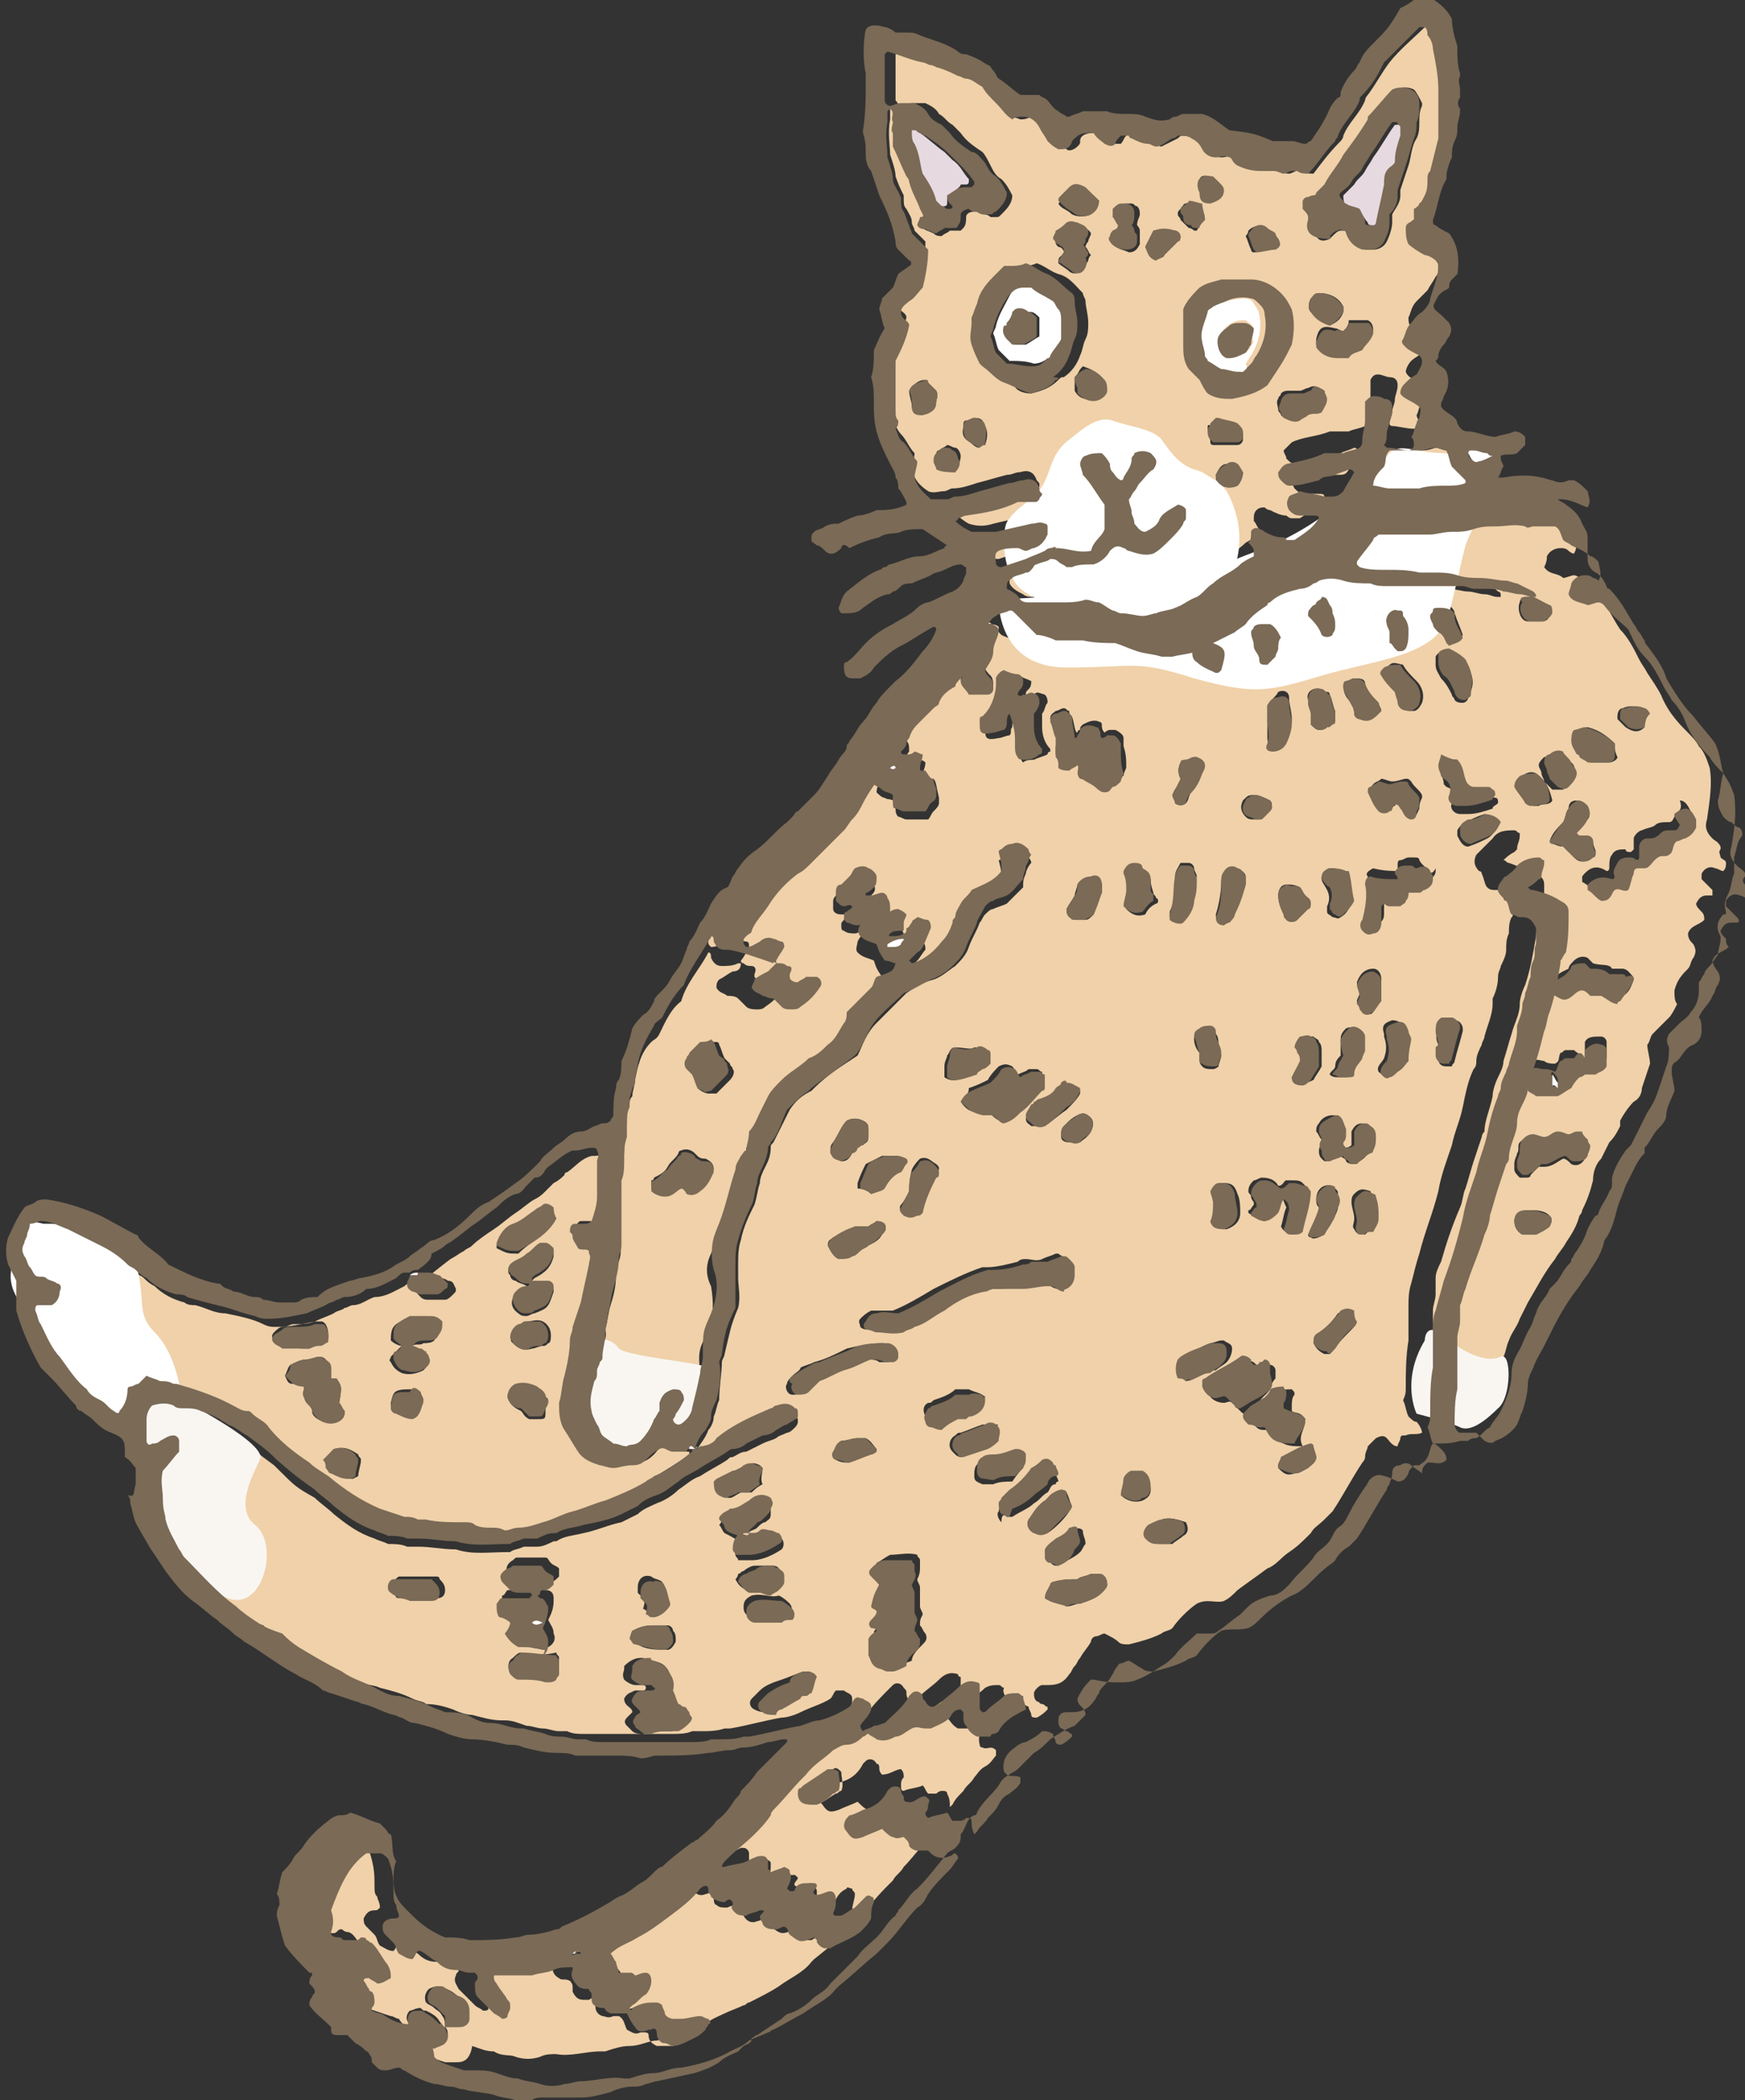 <svg xmlns="http://www.w3.org/2000/svg" width="64.3" height="77.4" style="overflow:visible;enable-background:new 0 0 64.3 77.4" xml:space="preserve">
    <rect width="100%" height="100%" fill="#333333" stroke="none"/>
    <style>
        .st0{fill:#f0d1a9}.st1{fill:#fff}.st2{fill:#7a6a56}.st3{fill:#f9f6f2}.st4{fill:#e7d9e0}
    </style>
    <path class="st0" d="M51 17.2c0-.2 0-.4.2-.6.1-.1.3 0 .5 0h.6c.2 0 .3 0 .6-.1.1 0 .3.1.4.1.1.2.1.4.2.6.2.1.3.3.5.5v.1c-.2 0-.5.1-.7.1-.3 0-.7 0-1 .1h-1.1c-.2 0-.4 0-.6-.1 0-.3.3-.4.4-.7zM25.7 53.4c.1-.2.3-.4.4-.7.1-.1.2-.3.2-.5.1-.2.1-.4.2-.6 0-.5.1-1 .1-1.4 0-.1.1-.2.1-.3.2-.8.2-1 .5-1.7.1-.4 0-.8 0-1.1v-.5c0-.3 0-.6.1-.9.1-.5.3-.9.5-1.3.1-.3.1-.5.2-.8 0-.2.1-.4.2-.6.1-.2.2-.4.2-.7 0-.1 0-.1.1-.2l.6-1.2c.2-.3.4-.5.8-.7l.1-.1c.5-.5 1-.8 1.6-1.2.2-.4.3-.8.7-1.2l1.1-1.1c.3-.2.6-.4 1-.5.3-.1.5-.3.8-.5.2-.2.4-.4.5-.7.1-.3.3-.6.4-.9.1-.1.1-.2.2-.3.1-.1.2-.2.3-.2.2-.1.3-.1.5-.2l.6-.6c0-.2 0-.3.1-.5 0-.1.1-.3.2-.4 0-.1-.1-.2-.1-.2-.1-.2-.4-.3-.6-.2-.1.1-.3.2-.4.2 0 0 0 .1-.1.1.1.4.1.4.1.7-.2.4-.6.5-1.1.7-.1.1-.3.3-.4.5-.1.1-.2.3-.2.5 0 .1 0 .1-.1.2-.1.2-.2.5-.4.7-.3.3-.7.6-1.1.8 0 0-.1 0-.1-.1l.3-.3c.1-.1.2-.3.3-.4 0-.1 0-.2-.1-.3-.1-.1-.2-.1-.4-.1-.1 0-.2.1-.2.2s-.1.2-.2.2v-.3c0-.1 0-.2.1-.3-.1-.2-.1-.2-.3-.2-.2 0-.3.1-.5.2h-.6s0-.1.1-.1c.1-.1.3-.2.5-.2.2-.1.2-.2.2-.3 0-.2 0-.3-.1-.4 0-.1-.1-.1-.2-.2-.1 0-.3.1-.4.1h-.2v-.1c.1-.1.2-.2.3-.2.1-.1.2-.2.1-.4 0-.2-.1-.3-.3-.3-.2 0-.3-.1-.5 0-.1.1-.1.2-.2.3l-.3.3c-.1.1-.2.2-.2.3v.3c0 .1.1.2.3.2h.3c-.1.1-.2.1-.2.2-.1.1-.1.1-.1.2s0 .2.1.2c.1.1.3.1.4.1.1 0 .2-.1.4-.1-.1.1-.2.2-.3.4 0 .1-.1.3 0 .4.2.2.4.2.6.3.1.3.1.3.3.6.1 0 .2.1.4.1-.1.2-.1.2-.7.5-.1.1-.1.3-.2.4l-.9.9c0 .1-.1.3-.1.4-.1.3-.3.6-.6.8-.2.2-.4.4-.7.5-.3.3-.7.5-1 .8-.2.2-.4.4-.5.6l-.3.6c-.1.3-.2.5-.4.7 0 .2-.1.4-.1.7 0 .1-.1.1-.2.2s-.2.3-.2.5c-.2.6-.3 1.1-.5 1.7-.1.3-.2.5-.3.8-.2.4-.2.8 0 1.2.1.6.1 1.1-.1 1.6-.3.7-.4.7-.3 1.6 0 .2 0 .4-.1.6-.1.4-.2.8-.3 1.3 0 .2-.1.3-.2.4-.1.1-.2.1-.3.2-.1 0-.2-.1-.2-.2s0-.2.1-.2c.1-.2.2-.4.3-.5 0-.1-.1-.2-.1-.3-.1-.1-.2-.2-.3-.1-.3 0-.4.2-.5.5v.3c-.1.1-.1.2-.2.3-.2.3-.4.5-.5.8-.2.1-.4.1-.5.2-.2 0-.4-.1-.5-.1-.2 0-.3-.1-.4-.3-.1-.1-.2-.2-.2-.4-.1-.2-.1-.3-.2-.5-.1-.4 0-.8.1-1.1 0-.1.1-.3.1-.4 0-.1 0-.2.1-.3 0-.1.1-.1.1-.2 0-.3.1-.6.1-.8 0-.3.2-.5.1-.8.1-.3.1-.6.2-.9.1-.3.2-.7.2-1.1 0-.2 0-.3.1-.5.1-.3.1-.5 0-.8v-1.6c0-.3.1-.6.1-.8 0-.3 0-.5.1-.8V42c0-.2 0-.4.1-.6v-.3c0-.1 0-.3.1-.4 0-.1 0-.2.1-.3 0-.2.1-.4.1-.6.1-.5.2-1 .6-1.4.1-.1.2-.1.3-.3.2-.4.4-.9.8-1.2.2-.7.7-1.2 1-1.8.1 0 .1.1.1.2.1.2.2.3.4.3s.4 0 .6-.1h.1c0 .2-.1.3-.3.3-.2.1-.3.2-.5.3-.1.1-.1.2-.1.3.1.2.3.2.4.3.1 0 .3 0 .4.1l.3.3c.1.1.3.1.4.1.1 0 .2 0 .3-.1.3-.2.5-.4.7-.7.1-.1.1-.4-.1-.4-.1-.1-.2-.1-.4 0-.1.1-.2.1-.3.2-.2 0-.2-.1-.3-.2v-.1c.1-.2 0-.3-.1-.3s-.2 0-.3-.1c-.1 0-.1-.1-.1-.1.1-.1.2-.3.3-.5 0-.1 0-.2-.1-.2s-.2-.1-.3-.1c-.2 0-.3 0-.5.1-.1.1-.3.2-.5.2-.1-.1-.1-.1-.1-.2s.1-.1.1-.2l.2-.2.6-.9c.3-.4.7-.8 1.1-1.2.2-.1.3-.3.5-.4l1.2-1.2c.1-.1.2-.3.3-.4.1-.2.3-.4.4-.6.2-.5.5-.8.8-1.2.2-.3.4-.6.7-.9.1-.1.1-.2.2-.3.1-.2.2-.4.4-.6l.5-.5.2-.2c.1-.3.3-.4.6-.6.1-.1.1-.2.2-.3 0-.1.1-.1.1-.2.1-.3.3-.5.4-.7.1-.3.3-.5.4-.7 0-.1.1-.2.1-.3.1-.2.1-.3.3-.4.1 0 .3-.1.5-.2.1 0 .2 0 .2.1l.3.3c.2.1.3.3.5.5.2.1.5.2.7.2.2.1.3.1.5 0h.5c.4 0 .8.1 1.2.1.3.1.6.2.8.3.3.1.6.1.9.2h.4c.4-.1.8-.1 1.1-.3.4-.1.8-.3 1.2-.6.2-.1.3-.2.4-.3.2-.3.5-.5.8-.7 0 0 .1 0 .1-.1.3-.3.7-.4 1.1-.5.2 0 .3-.1.5-.2.1-.1.1-.1.2-.1.3 0 .6-.1.9 0 .3.1.7.1 1 .1.2 0 .4 0 .6.1h2.8c.1 0 .3.1.4.1h.4c.2 0 .5.1.7.1.2 0 .4.1.6.1.2 0 .3.1.5.1h.1c0-.1 0-.2-.1-.2-.2-.2-.4-.3-.6-.3-.1 0-.3-.1-.4-.1-.3-.1-.7-.2-1-.1-.3 0-.6 0-.8-.1-.3-.1-.6 0-.9-.1H51c0-1.1-.4-1.1-.8-1.1-.3 0-.6-.1-1-.1 0 0-.1 0-.1-.1v-.1c.2-.3.5-.5.6-.8 0-.1.2-.1.2-.2H51.8c.3 0 .5-.1.8-.1.3 0 .5 0 .8-.1.3-.1.5-.1.8-.1.4 0 .7-.1 1.1 0H56.4c.1.2.1.4.3.5.1.1.2.2.3.2.3.1.5.3.7.4.1.1.2.2.3.2.1.5.1.5 0 .7-.1 0-.2-.1-.2-.1-.1-.1-.2-.1-.3-.1-.2 0-.4.1-.5.3 0 .1 0 .2-.1.4.2.3.5.2.7.4.1 0 .3-.1.4-.1 0 0 .1 0 .2.1.2.4.5.6.9.9.2.3.4.7.6 1 .3.3.5.7.7 1.1.1.2.2.3.3.5.2.3.4.6.5.8.2.5.5.9.9 1.3.2.2.4.4.5.6.2.2.3.5.4.8.1.6 0 1.2-.1 1.9-.1.3 0 .5.2.7.1.1.2.1.3.3v.1c-.1.1 0 .2 0 .3.1.1.2.1.2.2s0 .2-.1.3c-.1 0-.2-.1-.3-.1-.2-.1-.4 0-.5.2v.2l.4.4v.2h-.2c-.2 0-.3.1-.4.3 0 .1.1.2.2.3.1.1.1.2.1.3-.2.2-.5.2-.6.5 0 .2.1.3.2.4.1.2.1.3 0 .5-.1.1-.1.3-.2.4-.2.2-.4.4-.5.8 0 .2 0 .4.1.5-.1.2-.2.4-.3.5l-.6.6c-.1.1-.1.3-.2.4 0 .2.1.5.1.7l-.3.9c0 .2-.1.4-.3.5-.2.2-.4.5-.5.7v.2c-.1.2-.2.4-.4.6l-.3.6c-.2.2-.3.5-.3.8-.1.4-.2.7-.4 1.1 0 .1-.1.2-.1.2-.1.4-.3.7-.5 1-.1.2-.3.4-.4.6-.4.5-.7 1.1-1 1.6l-.3.6c-.1.3-.3.5-.4.8-.1.2-.1.4-.2.6-.1.3-.2.7-.2 1 0 .2-.1.3-.2.5-.2.3-.4.5-.8.6h-.4l-.3-.3h-.6c-.1 0-.2-.1-.2-.3 0-.4 0-.9.1-1.3V48.3c0-.2.1-.4.1-.6v-.6c0-.2.1-.4.2-.6.2-.7.4-1.3.7-2 .1-.2.1-.5.2-.7.1-.3.2-.7.3-1l.3-.9c0-.1.1-.2.1-.2 0-.4.2-.8.3-1.3 0-.2.1-.5.2-.7.1-.2.2-.4.2-.6.1-.3.2-.7.3-1 .1-.4.3-.7.3-1.1 0-.2.1-.5.2-.7.2-.6.3-1.2.4-1.8v-.1c.1-.1.1-.2.2-.3.1-.5.1-1 .1-1.5 0-.2-.1-.3-.3-.4-.3-.1-.7-.3-1-.4-.1 0-.1-.1-.2-.1.1-.1.2-.2.4-.3l.1-.1c0-.2.1-.3.1-.5v-.1c-.1 0-.1-.1-.2-.1-.3 0-.6 0-.8.3l-.4.4-.2.2c-.1.2-.1.4.1.6 0 0 .1 0 .1.1.1.2.1.4.2.5.1.1.2.1.3.1h.1c.3 0 .4.2.5.4 0 .1.1.6 0 .6-.1.2-.1.4-.1.6-.1.2-.1.4-.1.6 0 .2-.1.4-.2.6 0 .1-.1.2-.1.4 0 .3-.1.6-.2.8v.2c0 .4-.2.8-.3 1.2 0 .1-.1.2-.1.3-.1.2-.2.4-.2.6 0 .1 0 .2-.1.3-.2.4-.3.9-.4 1.4-.1.5-.3.9-.4 1.4-.2.6-.4 1.1-.5 1.7-.2.8-.5 1.5-.7 2.3-.1.3-.2.7-.3 1.1-.1.3-.1.6-.1.8v1.3c-.1.6-.1 1.2-.1 1.7 0 .2 0 .3-.1.5.1.2.1.4.2.6.1.1.2.2.3.2.1.1.2.3.2.4-.2.1-.4 0-.6.1h-.1c-.1 0-.1.1-.1.1 0 .1-.1.2-.1.3-.2 0-.3-.2-.4-.3-.1-.1-.2-.1-.4 0l-.3.3c0 .1-.1.2-.1.4 0 .1-.1.2-.1.2-.4.6-.7 1.2-1.1 1.8l-.3.3c-.2.2-.4.3-.5.5l-.1.1c-.2.2-.4.4-.7.6-.3.2-.5.5-.8.6-.4.3-.7.5-1.1.8-.2.2-.3.3-.5.4-.3.1-.6-.1-1 .1-.3.2-.7.6-.9.9-.1.1-.3.1-.4.2-.4.2-.8.3-1.2.4-.2 0-.3 0-.4-.1-.1-.1-.3-.2-.5-.3-.1 0-.2.1-.3.1-.1 0-.2.1-.2.2-.1.2-.3.4-.4.6-.1.1-.1.2-.2.3-.1.1-.1.2-.2.3-.2.3-.4.4-.8.4h-.2c-.1 0-.3.2-.3.3 0 .1 0 .2.1.3.1 0 .1.1.2.1s.1.1.2.1v.1c-.1.1-.2.2-.4.3-.1 0-.2 0-.2-.1s-.1-.2-.1-.3c-.2-.1-.2-.1-.4-.1-.2.1-.4.2-.6.4-.1.1-.3.2-.4.2-.3.2-.5.5-.4.9 0 0 0 .1.1.1.2.1.3-.1.5.1v.2c-.1.1-.2.3-.4.4-.2.1-.3.3-.4.4-.1.2-.3.3-.4.5-.2.2-.3.3-.4.5l-.1.1c0-.2 0-.3-.1-.5 0-.1-.1-.1-.2-.1s-.2.1-.2.1h-.3c-.1-.1-.1-.2-.2-.3-.2.1-.5.1-.7.2-.1 0-.1-.1-.1-.2s0-.2.1-.3c0-.1 0-.2-.1-.3-.2 0-.4.2-.7.2-.1-.1-.1-.2-.1-.2 0-.1 0-.2-.1-.2-.1-.2-.3-.2-.4-.1l-.1.1c-.2.4-.5.6-.9.7-.2.1-.3.1-.5.2-.1.1-.2.2-.2.4 0 0 0 .1.1.2.2.3.3.3.6.2.2-.1.5-.2.7-.3.1.1.3.3.4.3.2.1.3 0 .4 0 0 0 .1 0 .1.1s.1.2.1.2c.1.1.2.2.3.2h.4s.1 0 .1.1c.2.2.4.2.7.1.1 0 .2-.1.2-.1.1 0 .1.1.1.2-.1.2-.2.3-.3.4-.3.3-.5.6-.8.9-.1.2-.3.3-.4.5-.4.4-.8.8-1.1 1.3l-.4.4c-.4.4-.9.8-1.4 1.2l-.1.1c-.3.4-.8.6-1.2.9-.3.2-.7.4-1.1.6-.1 0-.1.1-.2.1-.2.1-.5.2-.7.3-.2.1-.5.2-.7.4-.6.3-1.2.5-1.8.6-.3 0-.6.2-1 .2-.3 0-.6.1-.9.2h-.2c-.5 0-1.1.2-1.6.1-.2 0-.4 0-.6.1-.3.1-.6.1-.9 0-.2-.1-.5 0-.8-.2-.3 0-.5-.1-.8-.2-.1.6-.4.6-.6.6h-.4c-.9-.3-.9-.3-1.1-.5 0-.2-.1-.4-.1-.6-.2-.2-.4-.3-.5-.5-.1 0-.2-.1-.3-.1l-.9-.3c-.2-.1-.4-.1-.5-.2v-.1c0-.1.1-.2.1-.2.1-.2 0-.3-.1-.4l-.1-.1c-.1-.1-.1-.2-.2-.3 0-.1.1-.1.2-.1.1.1.2.1.3.2.2.1.4-.1.5-.2v-.1c0-.2-.1-.3-.2-.5-.2-.2-.3-.5-.5-.7 0 0-.1-.1-.2-.1s-.2-.1-.2-.1c-.1 0-.1 0-.2.1s-.3 0-.4 0c-.1 0-.1 0-.2-.1-.1 0-.2 0-.3-.1 0 0-.1-.1 0-.1v-.8c.3-.8.6-1.6 1.3-2.1.2-.1.4-.1.5 0 .1.1.2.1.3.2.2.6.2.9.2 1.3 0 .2 0 .3.1.4 0 .1.1.2.1.4-.1.1-.1.1-.2.1-.2 0-.3.1-.4.3 0 .1 0 .2.1.3l.3.3c.1.1.1.3.2.4.2.1.3.2.5.2.1-.1.1-.2.2-.3h.1c.2.1.4.3.6.4.2.2.4.3.7.3.1 0 .3.1.5.1h.2c.1 0 .1.1.1.2s-.1.1-.1.2c-.1.2 0 .3.1.5l.6.6c.1.1.2.1.3.2.1 0 .2 0 .2-.1.1-.1.1-.2.1-.3 0-.1 0-.2-.1-.3-.1-.2-.3-.4-.4-.6-.1-.1-.1-.2-.1-.2v-.1h1.4c.3 0 .5-.1.8-.2.2-.1.4-.1.6-.1h.1v.1c-.1.3 0 .5.2.6.1.1.2 0 .4.1 0 0 .1.1.1.2v.2c.1.2.2.3.4.3h.2c.3-.2.7-.3 1-.6 0 0 .1-.1.2-.1v-.2c0-.1-.1-.2-.2-.3 0 0-.1-.1-.2-.1h-.4c0-.1 0-.3-.1-.4 0-.1-.1-.2-.2-.3.3-.2.6-.4 1-.6.4-.2.8-.5 1.2-.8.4-.3.8-.6 1.1-1 .1-.1.1-.1.2-.1.1.1.1.1.1.2s0 .1.1.2c.1.2.3.3.5.2.1 0 .2-.1.2-.1s.1 0 .1.1v.1c0 .1 0 .3.1.3.1.1.2.1.4.1.2-.1.4-.1.5-.2h.1v.1l-.1.1c0 .1 0 .2.1.3.1.2.3.3.5.2.1 0 .2-.1.3-.1.1.1.1.2.2.3.4.3.4.3.9.1l.1.1c0 .1.1.2.1.2.1.1.1.1.2.1h.2c.3-.2.7-.3 1.1-.6.1-.1.2-.3.4-.5 0-.2.1-.4.1-.6 0-.1-.1-.1-.1-.2-.1 0-.2-.1-.2 0-.2.1-.3.2-.4.4-.1.1-.3.3-.5.3h-.2l-.1-.1c.1-.2.1-.3.1-.5 0-.1-.1-.2-.2-.3-.2 0-.4.2-.6.1-.1-.1.1-.2.1-.3l-.1-.1h-.2c-.2 0-.4 0-.5.2l-.1.1-.2-.1c.1-.2.1-.4.1-.6 0-.1 0-.1-.2-.2-.2.1-.3.1-.5.2l-.1-.1v-.3c0-.1-.1-.2-.2-.2h-.1c-.2.1-.4.2-.5.2-.3.1-.5.1-.8.2h-.1c0-.1.1-.2.2-.3.4-.3.7-.6 1-.9.2-.2.4-.4.6-.7 0-.1.1-.1.1-.2.4-.4.7-.8 1.1-1.2l.1-.1c.3-.4.7-.6 1-.9.1-.1.3-.2.5-.2l.6-.3s.1-.1.2-.1c.1.1.2.1.3.2.3.1.5-.1.7-.1l.6-.3c.2-.1.3 0 .5 0h.2c.3-.1.5-.2.7-.4.1-.1.3-.2.4-.3 0 0 .1 0 .1.1v.1c0 .1 0 .3.1.4.1.1.2.3.4.4h.5s.1 0 .1-.1c.1 0 .1-.1.2-.1.3-.3.7-.6 1-.8 0-.2-.2-.3-.1-.5-.1 0-.1-.1-.2-.1-.2 0-.3 0-.5.1-.2.2-.4.3-.6.5 0 0-.1 0-.2.1 0-.1-.1-.1-.1-.2v-.8c-.1 0-.1-.1-.1-.1-.3-.1-.5 0-.7.2-.2.2-.5.4-.7.6 0 0-.1.1-.2.1-.2.1-.3 0-.3-.2 0-.1 0-.1-.1-.2-.1-.2-.3-.2-.4-.1l-.1.1c-.3.3-.6.6-.9 1-.1 0-.3 0-.4.1-.1.1-.3.1-.4.2-.1 0-.1-.1-.1-.2.2-.2.4-.4.4-.6v-.1c0-.2-.2-.2-.3-.3h-.3c-.1.1-.1.2-.2.3-.3.2-.7.3-1.1.5-.2.1-.5.2-.7.2-.6.1-1.3.3-1.9.4h-.2c-.3.1-.6.1-.9.1h-.3c-.2.1-.5.1-.7.1h-3.3c-.2 0-.4 0-.6-.1h-.3c-.2 0-.4-.1-.6-.1-.2 0-.4-.1-.6-.1-.3-.1-.5-.2-.8-.2h-.1c-.4 0-.7-.1-1.1-.2-.2 0-.5-.1-.7-.2-.3-.1-.6-.2-1-.2-.1-.1-.3-.1-.5-.2-.4-.2-.8-.3-1.2-.4-.2-.1-.5-.1-.7-.2-.5-.2-1-.4-1.4-.7-.5-.3-1-.7-1.6-.9-.2-.1-.4-.3-.6-.5-.3-.1-.6-.2-.9-.4-.3-.2-.6-.3-.8-.6 0-.2-.6-.9-1.1-1.6-.1-.1-.1-.2-.2-.3-.2-.4-.4-.7-.5-1.1 0-.1-.1-.3-.2-.4 0-.3-.1-.6 0-1 .2-.2.4-.5.6-.7.1-.2.1-.3 0-.4 0-.1-.1-.2-.2-.2-.2 0-.3.1-.5.2-.1 0-.2 0-.3.1-.1 0-.2-.1-.2-.1v-.8c0-.2.1-.4.2-.5.3-.1.5 0 .8 0 .1 0 .3.1.4.1.2 0 .4 0 .6.1.2.1.4.2.7.3.1.1.2.1.3.2.2.1.4.3.7.4.3.3.6.5 1 .8l.1.1c.7.7.7.7 1.4 1.1.2.2.5.4.7.6.5.4.9.7 1.5.9.2.1.3.1.5.2.2 0 .5 0 .7.1h.4c.5 0 .9.1 1.4.1.6.2 1.2.1 1.9.1h.1c.1-.1.3-.1.5-.2h.5c.2 0 .4-.1.6-.2h.1c.3-.2.6-.2 1-.3.5-.1.9-.3 1.4-.4l.6-.3c.2-.2.5-.3.7-.4.3-.1.6-.3.8-.5.3-.2.5-.4.8-.5.3-.2.7-.4 1-.6.1-.1.1-.1.2-.1.2-.1.3-.2.5-.2l.6-.3c.2-.1.3-.1.5-.2.1-.1.2-.1.4-.2.1 0 .2-.1.3-.2.1-.1.1-.2.1-.2 0-.1 0-.2-.1-.2-.2-.1-.5-.2-.7-.1-.1 0-.1 0-.2.1-.7.4-1.4.7-2 1.1-.3-.1-.5 0-.7.1zm-9.3 21.3h.5c.2 0 .3-.1.3-.3v-.3c-.1-.2-.1-.4-.3-.5-.2-.2-.4-.3-.7-.4-.1 0-.2 0-.4.1-.1.1-.2.3-.1.5.1.1.2.1.3.2.1.1.2.1.3.3.1.1.1.3.1.4-.1 0-.1-.1-.2-.2-.1-.2-.3-.3-.5-.4-.1 0-.1 0-.2-.1-.2 0-.3.1-.4.1-.1.1-.2.3 0 .5l.2.2c.1.1.2.1.2.2s0 .2.1.3c.1 0 .2.1.4.1.1 0 .3-.1.4-.2.1-.1.1-.1.1-.2s0-.2-.1-.3zm11.2-18.2c0 .1-.1.1-.2.2-.2.1-.4.3-.3.6 0 .1.1.1.1.2h.5c.4 0 .8-.2 1.1-.4.1-.1.1-.3 0-.4-.1-.1-.2-.1-.3-.1h-.4c-.2-.1-.3-.1-.5-.1 0-.1.2-.1.3-.2.1-.1.2-.2.3-.2.1-.1.2-.1.2-.3v-.4c-.3-.2-.6-.1-.8.1-.2.2-.4.3-.7.3-.1 0-.2.1-.3.2 0 0 0 .1-.1.2.1.1.1.2.2.3.2.1.4.2.5.3.1-.3.3-.4.4-.3zm9-9c.3 0 .6 0 .9-.1.3 0 .6-.1.9-.1h.1c.1 0 .3.2.5.2 0 0 .1 0 .1-.1.2-.1.3-.3.3-.5v-.3c0-.1-.1-.2-.2-.3-.1 0-.2-.1-.2-.1h-.1c-.2.1-.3.1-.5.2s-.4 0-.6 0c-.1 0-.2 0-.3.1-.4.1-.8.2-1.1.2h-.2c-.6.2-1.2.5-1.8.8-.5.3-1 .6-1.5.8h-.8c-.2.1-.3.2-.4.3-.1.1 0 .2 0 .3.1.1.2.1.4.1h1c.1-.1.3-.2.4-.2.4-.2.8-.4 1.1-.6.5-.3 1-.6 1.5-.7.3.1.4 0 .5 0zm-4.2 10.9c-.1.2-.2.4-.1.6 0 .1.2.1.2.2-.1.1-.2.2-.2.3-.1.1-.1.2 0 .3 0 .1.2 0 .2.1-.1.1-.3.1-.3.3V60.8c0 .2 0 .4.4.5.1 0 .2.1.3.1h.2c.1-.1.3-.1.5-.2 0-.2.2-.4.4-.6.1-.1.2-.2.1-.4-.1-.1-.1-.2-.2-.3 0-.2 0-.2.1-.4 0-.1-.1-.2-.1-.3v-.7c0-.1-.1-.2-.1-.3.1-.2.1-.3.1-.5v-.2c0-.1-.1-.1-.1-.2-.3-.1-.7 0-1 0-.2.1-.3.2-.5.3v.3c-.1.3 0 .4.1.5zM20 60.8c.1 0 .1 0 .2-.1.2-.1.3-.3.2-.5 0-.2-.1-.3-.2-.5.1-.2.2-.4.2-.7v-.1c0-.2-.1-.3-.3-.3 0 0-.1 0-.1-.1 0 0 0-.1.1-.1s.2-.1.2-.1c.1 0 .2-.1.3-.2v-.3c-.1-.1-.2-.1-.3-.2-.1-.1-.1-.2-.2-.2h-1c-.1 0-.1 0-.2.1-.2.1-.3.3-.2.5.1.1.1.2.3.3.1 0 .2 0 .4.1h.3c.1 0 .1 0 .1.1 0 0 0 .1-.1.1h-1c-.1.1-.1.2-.2.2v.1c-.1.1 0 .3.1.4.1.1.3.2.4.2-.1.1-.2.3-.2.4.1.3.3.4.5.5.1.4.4.3.7.4zm19.5-34.4c-.1-.1-.1-.1-.1-.2-.1 0-.1-.1-.2-.1s-.2.1-.3.1c-.1.1-.2.1-.2.3.1.2.1.4.2.6 0 .1.1.3 0 .4v.3c.1.1.1.2.2.3.1.1.2.1.4.1.1-.1.2-.1.3-.2.1.2 0 .4.1.5.1.1.3.1.4.2.2.1.3.3.5.3.1 0 .2-.1.3-.2.1-.1.2-.2.3-.2 0-.1.1-.3.1-.3 0-.3 0-.5-.1-.8v-.3c0-.1-.1-.2-.3-.3h-.2c-.1 0-.2.1-.2.1-.1-.1-.1-.2-.1-.3 0-.1-.1-.1-.1-.1-.2-.1-.4 0-.6.1-.1.1-.1.1-.1.2 0 0-.1 0-.1.1-.1 0-.1-.3-.2-.6zm-5.1 2.3H34.1c-.1 0-.1-.1-.1-.1 0-.2.1-.3.1-.5-.1-.1-.2-.1-.3-.1-.1 0-.1.1-.2.1h-.2s0-.1-.1-.1c.1-.1.1-.2.2-.3 0-.2 0-.3-.1-.4-.2-.1-.3 0-.5 0-.3.2-.6.4-.8.7-.1.1-.1.2-.2.3.1.3.4.3.5.5 0 .1-.1.2-.1.4.1.1.2.2.3.2.1.1.3 0 .4.2v.2c0 .1 0 .2.1.3.1 0 .2.1.3.1h.8c.1-.1.1-.2.2-.3.1-.1.2-.2.2-.3v-.2c-.1-.4-.1-.6-.2-.7zm-9.9 32.7c-.2-.2-.6-.2-.8-.3h-.1c-.2 0-.4.1-.6.3v.1c0 .1-.1.2 0 .4.1.1.3.2.4.2h.3s.1 0 .1.1c0 0 0 .1-.1.1h-.3c-.2.1-.3.1-.4.3 0 .3.3.3.3.5l-.2.2c-.1.1-.1.2 0 .3l.2.2c.1.1.3.1.4.1.2-.1.5-.1.7-.1h.3c.2 0 .3-.1.4-.3 0-.1.1-.2.1-.2 0-.1-.1-.2-.1-.2 0-.1-.1-.1-.2-.2-.1 0-.2-.1-.2-.1-.1-.2-.1-.4-.2-.5.3-.4.2-.7 0-.9zM61.7 30v.1c-.1.2-.1.2-.3.2-.1 0-.3 0-.4.1-.1.1-.3.1-.5.2-.1 0-.3.2-.3.3v.4l-.1.1c-.1 0-.2 0-.2-.1-.2 0-.4 0-.5.2-.1.1-.1.3-.1.5 0 0 0 .1-.1.1-.3-.2-.6-.2-.9.2v.2c.2.1.4.3.5.4.1.1.3.1.3-.1.1-.1.1-.2.2-.3.2 0 .3.1.5 0 .1-.2.2-.4.2-.6 0-.1.1-.2.2-.2h.2c.2-.1.3-.3.5-.4.1-.1.3 0 .4-.1.2-.1.2-.4.3-.5.1 0 .2 0 .3-.1.2-.1.3-.2.4-.4v-.3c-.1-.2-.2-.4-.4-.4.1.3 0 .4-.2.5zM24.8 75.4c.2-.1.4-.1.5-.2.1-.1.3-.2.4-.3 0 0 .1-.1.1-.2v-.2c-.1-.1-.1-.1-.3-.1-.2 0-.4.1-.7.1h-.3c-.1 0-.2-.1-.3-.2 0-.1-.1-.2-.1-.3 0-.1-.1-.1-.2-.1h-.2c-.2.1-.5.1-.7.2h-.1l.1-.1c.2-.1.3-.3.5-.4.2-.1.2-.3.2-.5 0-.1-.1-.2-.2-.3-.1 0-.2.1-.4.1-.3.3-.6.5-1 .7-.1 0-.1.1-.1.1-.1.2-.1.5.2.6.1 0 .2.1.4 0h.2c.2.1.2.3.3.5.2.1.3.2.5.1h.1c.1 0 .2 0 .2.1 0 .2.1.3.3.4h.6zm12.8-50.5c-.1-.1-.3 0-.4 0-.2 0-.3.1-.3.3v.2c0 .3-.1.5-.2.8 0 .1-.1.3-.3.4l-.1.1v.1c0 .4 0 .5.5.4.1 0 .3-.1.4-.1.1-.1 0-.2.1-.3 0-.1 0-.2.1-.3.1.3.2.6.2.9v.3c0 .2 0 .3.1.4.1-.1.3-.1.4-.1.2-.1.3-.1.5-.2 0 0 0-.1.1-.1v-.1c-.2-.2-.3-.5-.3-.8v-.5c.1-.1.1-.3.2-.4 0-.1 0-.2-.1-.3-.3-.1-.3-.1-.4 0H38c-.1 0-.2.1-.2 0s0-.1.1-.2.1-.2.1-.3c-.2-.1-.3-.1-.4-.2zm15.1 7.2c-.1-.1-.3-.2-.4-.4 0-.1-.1-.1-.2-.1h-.2c-.1 0-.2.1-.3.1-.1 0-.1.1-.1.2s0 .2.1.2c-.3 0-.6 0-1-.1-.2.1-.3.2-.2.3 0 .5 0 .9-.1 1.3 0 .1-.1.3 0 .4.1.1.2.2.4.1s.3-.2.3-.4v-.6s0-.1.1-.1.2.1.2.1h.4c.1 0 .2-.1.2-.2s0-.2.1-.3h.4c.1 0 .1 0 .2-.1s.3-.2.3-.4V32c-.1.2-.2.2-.2.1zm-17.3 8.5c.2.3.4.4.7.4h.3c.2.1.3.3.5.3.2-.1.4-.2.6-.4.3-.3.5-.6.8-.8 0 0 0-.1.1-.1v-.5c-.1 0-.1-.1-.2-.1h-.3c-.1.1-.2.1-.4.2-.1-.1-.1-.2-.2-.3-.2-.1-.3-.1-.5 0-.1.1-.3.3-.4.5-.2.1-.4.2-.7.3 0 .2-.1.3-.3.5zm11.4 10.6c0-.1.1-.3.2-.4v-.3c0-.1-.1-.2-.2-.2s-.1 0-.2.1c-.1 0-.2.1-.2.1l-.1-.1v-.1c-.1-.1-.2-.2-.4-.1-.4.3-.9.5-1.3.8-.1 0-.1.1-.1.1v.2c.1.3.4.4.6.4.1 0 .2-.1.3 0l.3.3c.1.1.1.1.2.1.1-.1.3-.2.5-.3 0-.3.2-.3.4-.6zm-17.6-.5c-.1.1-.2.2-.2.3-.1.1 0 .4.2.4.1 0 .3 0 .4-.1l.4-.4c.3-.1.6-.2.9-.4.3-.1.7-.3 1-.4.2 0 .4 0 .5.1h.3c.1 0 .2-.1.2-.2v-.1c0-.3-.2-.4-.4-.4-.4 0-.9.1-1.3.2-.4.2-.8.4-1.2.5-.2.1-.3.1-.5.2 0 .1-.2.2-.3.3zM58.5 42c-.1-.1-.2-.1-.3-.2H58c-.1 0-.1.1-.3.1-.1 0-.3-.1-.4-.1-.2 0-.3.2-.5.2-.1 0-.2-.1-.4-.1s-.3.1-.4.2c-.1.1 0 .3-.1.4 0 .1-.1.2-.1.4v.2c0 .1.1.2.2.3h.2c.1 0 .2 0 .2-.1l.3-.3h.2c.3 0 .5-.2.7-.3.1 0 .2.1.3.2.2.1.4 0 .5-.2.1-.1.1-.2.1-.4.1-.1 0-.2 0-.3zm-.1-3c-.1-.1-.3-.2-.4-.3h-.3c-.1 0-.1.1-.2.1-.1.2 0 .3-.2.4-.1 0-.3 0-.4-.1-.1 0-.3-.1-.5 0l-.1.1c-.1.1-.2.3-.1.4 0 .1.1.2.1.3.1.1.2.1.3.2h.8c.2-.1.3-.2.5-.3.1-.1.2-.3.3-.4 0 0 .1-.1.2-.1h.4c.2-.1.3-.1.4-.3v-.6c0-.1-.1-.2-.2-.2-.3 0-.5 0-.6.2v.6zm-11.8 6c.2-.1.3-.2.4-.4 0-.2.1-.3.2-.5.1.1.1.2.2.4-.1.2-.1.4-.2.7.1.2.2.2.3.2.1 0 .3 0 .4-.1.1-.5.3-1 .3-1.5l-.2-.2c-.1-.1-.2-.1-.4-.1h-.2c-.1 0-.1.2-.3.2-.1-.2-.3-.3-.6-.3-.1 0-.2.1-.3.1-.1.1-.2.2-.2.4 0 .1.1.1.1.2s.1.2.1.2v.1c-.1.1-.1.2-.2.2v.1c.3.2.5.3.6.3zm13.6-8.9c0-.1-.1-.2-.2-.3-.1-.1-.2-.1-.2-.1h-.4c-.1-.2-.4-.1-.7-.2l-.2-.2c-.2-.1-.4 0-.5.1-.1.1-.2.2-.2.3-.2.1-.5.2-.6.5 0 .1 0 .2.2.3.1.1.3.1.5.1.1-.1.2-.3.5-.3.1.1.2.2.3.2h.4c.2.1.4.3.6.3 0 0 .1 0 .1-.1.2-.1.3-.3.4-.6zM48.1 52.3c-.2-.3-.4-.2-.5-.3v-.2c0-.1 0-.3.1-.4 0-.1 0-.1-.1-.2-.2 0-.3 0-.5.1-.1.1-.2.2-.2.3-.2.1-.4.2-.5.3-.1 0-.2.1-.2.2 0 0-.1.1-.1.2s.1.2.2.3c.1.1.2.1.4.1h.2c.1.2.1.4.4.5.2.1.4.1.7.1-.2-.4.1-.6.1-1zm.6-10.3c0 .1-.1.3-.1.4 0 .1 0 .2.1.3.1.1.1.1.2.1.2-.1.3-.1.5-.2.1.1.2.1.2.2.1.1.2.1.3.1.2-.1.4-.2.5-.4l.1-.1c0-.1.1-.3.1-.5s-.1-.3-.2-.4c0 0-.1-.1-.2-.1-.2 0-.3.1-.4.3v.5c-.1.1-.2.1-.3.1 0-.1-.1-.1-.1-.2s0-.2.1-.3v-.2c-.1-.2-.1-.4-.3-.5h-.1c-.2 0-.4.1-.5.3-.1.1-.1.2-.1.3.1.1.1.2.2.3zm-23.6 1.8c.1 0 .1 0 .2.1.2 0 .3 0 .5-.1.2-.2.3-.4.5-.7 0-.2-.1-.3-.3-.4-.1 0-.2 0-.3-.1l-.1-.1c-.1-.1-.3-.2-.5-.1 0 0-.1 0-.1.1-.1.2-.3.3-.4.5-.1.2-.3.3-.5.4 0 0 0 .1-.1.1V43.8c.1.1.3.2.5.2.2.1.3-.1.6-.2zM36.3 23c-.2.1-.4.1-.5.3 0 .6 0 .6-.4 1.7 0 .2.2.4.3.5h.7c.1 0 .2-.1.2-.2s0-.3-.1-.4c-.1-.1-.2-.2-.2-.3 0-.3.2-.5.3-.7 0-.3.2-.5.2-.8-.1-.1-.3-.1-.5-.1zm-.1 28.4c-.2-.1-.3-.1-.5-.2h-.5c-.2.2-.5.3-.8.4-.1.1-.1.1-.2.1-.2.1-.2.3-.1.5 0 .1.1.2.2.2.1.1.2.1.4.1.2-.1.4-.2.6-.4h.3c.1 0 .1 0 .2-.1.3-.1.5-.3.5-.6v-.1c0 .2 0 .2-.1.1zm.9 4.5h.2c.3-.2.6-.3.8-.5.2-.1.3-.3.5-.4.1-.1.1-.3.3-.3 0 0 0-.1.1-.1 0-.1-.1-.2-.1-.3 0 0 0-.1-.1-.1-.1-.2-.3-.2-.4-.1-.1.1-.3.2-.4.3-.2.3-.5.6-.8.8l-.3.3s-.1.1-.1.2c-.1.1 0 .3.1.4 0-.3.1-.3.2-.2zM25.7 40.1c.1.1.3.2.4.2h.3l.5-.5c.1-.1.2-.3.1-.4 0-.1-.1-.1-.1-.2l-.2-.2c-.1-.2-.1-.3-.2-.5 0-.1-.1-.1-.1-.1-.1 0-.3 0-.4.1l-.4.4s-.1.1-.1.2c-.1.1-.1.3 0 .4l.2.2c-.1.1 0 .2 0 .4zm3.9 21.5c-.3.1-.5.2-.8.3-.3.1-.6.2-.8.4l-.3.3c-.1.1-.1.3.1.4.2.1.3.1.5.1.1 0 .2-.1.2-.2.3-.1.5-.2.7-.4.1 0 .2-.1.2-.1.1 0 .1-.1.2-.1.1-.2.1-.4.2-.6.2-.1 0-.1-.2-.1zm28-31.3c-.2.2-.4.4-.5.7l.1.1c.1 0 .2.1.4.1l.2.2.2.2c.2.2.4.2.7 0 .1-.1.1-.1.1-.2s-.1-.2-.1-.4c0-.1-.1-.2-.2-.2h-.3s-.1 0-.1-.1c.1-.2.2-.3.4-.5.1-.1.1-.3 0-.5-.1-.1-.2-.2-.4-.2s-.3.1-.3.3c-.1.1-.1.3-.2.5zM53.7 28c-.2 0-.4-.1-.5.1-.1.1-.1.2-.1.4 0 .1.1.2.1.4l.1.1c.3.1.3.3.2.6-.1.2.1.4.3.4h.3c.3 0 .6-.1.9-.2 0-.1.1-.1.2-.2 0-.1 0-.2-.1-.2s-.1-.1-.2-.1h-.5c-.1 0-.2 0-.2-.1-.3-.6-.3-.9-.5-1.2zM39.3 59.2c.2 0 .3-.1.5-.1.3-.1.6-.2.8-.4.1-.1.2-.2.2-.3 0-.2-.1-.4-.3-.4h-.3c-.2.1-.4.1-.5.2-.3 0-.5 0-.9.1l-.1.1c-.1.2-.1.3-.2.5.3.2.6.2.8.3zm12.7-29c.2-.1.2-.2.3-.4 0-.1 0-.2.1-.4v-.1c-.1-.2-.3-.3-.4-.5-.1-.1-.1-.1-.2-.1s-.3.1-.5.1c-.1 0-.3-.1-.4-.1-.1.1-.2.1-.3.2-.1.1-.1.2-.1.2.1.3.2.5.4.7.1.1.3.1.4 0 0 0 0-.1.1-.1.1-.2.2-.2.3 0 .1.1.1.2.2.3 0 .2.1.2.1.2zm-8.3 20.7c.1 0 .2-.1.3-.1.3-.1.5-.3.8-.3.1-.1.3-.2.4-.3.1-.1.2-.3.2-.5s-.2-.2-.3-.3H45c-.1 0-.3.1-.4.1-.3.1-.6.3-.9.4l-.1.1c-.1.2 0 .4 0 .7-.1.1 0 .1.1.2zm-5.2-9.4c.3-.2.5-.4.8-.6.2-.2.4-.4.5-.6v-.1c-.1-.1-.3-.2-.5-.2h-.2c-.1.1-.2.1-.2.2-.2.2-.4.4-.6.4-.1 0-.1.1-.2.1 0 0-.1 0-.1.1s-.1.2-.2.4c0 .2.1.2.2.3h.5zm-3.3-2.9c-.2 0-.2.2-.3.3 0 .1-.1.2-.1.4v.4c.3.2.5.1 1.1-.1l.2-.2c.1-.1.2-.2.3-.2v-.3c0-.1 0-.2-.1-.2-.1-.1-.3-.1-.4-.1-.1.1-.4 0-.7 0zm-2.6 6.5c-.1 0-.2-.1-.3-.1-.1.1-.2.1-.3.2h-.5c-.2.1-.5.3-.8.4-.1.1-.2.1-.2.3.1.2.2.4.4.5.2 0 .3-.1.5-.1.1-.1.2-.2.3-.2.1-.1.2-.1.3-.2.2-.1.4-.2.5-.4.1-.1.2-.2.1-.4zm.9-1.2c-.1.2-.2.4-.3.5-.1.1 0 .3.1.3.2.1.3.1.5 0 .1 0 .1-.1.2-.1.1-.4.3-.8.5-1.3 0-.1.1-.2.1-.2 0-.1 0-.1-.1-.2-.2-.1-.3-.3-.6-.2-.1.1-.2.2-.3.4-.1.4-.1.6-.1.8zm26-16.5c-.3-.3-.6-.5-1-.6-.1 0-.3.1-.4.1-.1.1-.1.2-.1.4s.1.3.2.5l.1.1c.1.1.2.1.3.2h.7c.1 0 .3-.1.3-.2-.1-.2-.1-.3-.1-.5zm-7.6 11.7v-.9c0-.1 0-.2-.1-.3-.1-.2-.3-.3-.5-.3-.3.1-.4.2-.3.5v.1c.1.3.1.5 0 .8-.1.2-.3.3-.2.5.1.1.2.1.3.1.1-.1.2-.1.3-.2.3-.1.4-.2.5-.3zm-8.6-6.8c0 .4 0 .9-.2 1.3v.2c.1.2.3.3.5.1.2-.2.4-.4.4-.8 0-.3 0-.5.1-.8 0-.1-.1-.2-.1-.3 0-.1-.1-.2-.2-.2h-.3c-.1.2-.2.3-.2.5zm-.9.1c-.1-.1-.1-.2-.2-.3-.1-.1-.2-.2-.3-.2-.2 0-.3.1-.4.3v.1c0 .2 0 .4.1.6 0 .2-.1.4-.1.6.2.2.4.3.7.2.1-.2.2-.3.4-.4.1 0 .1-.2 0-.2 0-.1-.1-.1-.1-.2-.1-.3-.1-.4-.1-.5zm-2.9 23.1c-.1-.2-.1-.3-.2-.5 0 0-.1-.1-.2-.1-.1.1-.3.1-.4.2-.1.1-.1.2-.2.2-.3.2-.4.5-.6.7-.1.2 0 .4.2.5.1 0 .3.1.5 0 .3-.2.6-.5.8-.8 0 0 0-.1.1-.2zm-11.4-1.4L28 54c-.2-.1-.3-.1-.5 0-.1.1-.3.1-.4.2l-.6.3c-.1 0-.1.1-.1.1 0 .4.1.5.4.6h.1c.1 0 .2-.1.4-.2h.4c.1-.1.2-.2.4-.3-.1-.2 0-.4 0-.6zm8.6-1.6h-.5c-.3.1-.5.2-.8.3-.1 0-.1 0-.2.1-.2.1-.3.4-.1.6l.1.1c.1.1.2.1.2.1l.9-.3c.1-.1.3-.1.4-.3 0-.2.1-.3 0-.5.1-.1.1-.1 0-.1zm-17.5 8.4c-.1 0-.2.1-.3.2-.2.1-.2.4-.1.5.1.1.2.2.3.2.3 0 .6 0 1 .1.1 0 .3 0 .4-.1 0 0 .1-.1.1-.2v-.5c0-.1-.1-.1-.1-.2-.4.1-.8.1-1.3 0zm35-36.1c-.1-.1-.2-.3-.3-.4-.1-.2-.3-.3-.6-.4-.1 0-.3 0-.4.2v.3c0 .2.1.3.2.5.2.2.3.4.4.6 0 .1.1.1.1.2.1.1.2.1.3.1.1 0 .2-.1.2-.2.2-.4.2-.6.1-.9zm-5.8 24.7c.1.2.2.3.4.4h.2l.1-.1c.2-.3.5-.6.7-.8.1-.1.1-.1.1-.2 0-.2 0-.3-.1-.4-.2-.1-.3-.1-.5 0-.2.3-.5.6-.8.8 0 0-.1.1-.1.3zM46.7 26V27.2c0 .2.1.3.2.3.2 0 .4-.1.5-.3.1-.2.2-.4.2-.7 0-.3-.1-.5-.1-.8 0-.2-.2-.3-.4-.2-.1.2-.3.3-.4.5zm.9 13.7c0 .2.2.3.4.3.1-.1.2-.1.4-.2.1-.2.2-.3.3-.5v-.5c0-.2 0-.3-.1-.4 0-.1-.1-.1-.2-.2H48c-.1 0-.2.2-.2.4 0 .1.1.1.1.2s.1.1.1.3c-.2.2-.3.4-.4.6zm-9.9 14.4V53.8c0-.1-.1-.2-.3-.2h-.1c-.3.1-.5.2-.8.2-.1 0-.3.1-.4.1-.2.1-.2.3-.2.5s.1.2.3.3h.4c.2-.1.5-.1.7-.1.2-.3.3-.4.4-.5zM32.1 44c.3-.1.3-.1.4-.2.1-.3.4-.5.6-.6.1-.1.2-.2.2-.3v-.2c-.1-.1-.2-.1-.4-.1h-.4l-.6.3c-.1.2-.2.4-.3.7v.2c.2 0 .4.1.5.2zm19.3-18.5c.1.1.1.3.2.4 0 .1.1.1.1.2.1.1.2.1.4.1.1 0 .2-.1.3-.3.1-.3 0-.6-.2-.8-.2-.2-.4-.4-.5-.6-.4-.1-.4-.1-.6.1-.1.1-.1.2-.1.3 0 .2.2.4.4.6zM14.7 58.9h1.4c.2 0 .3-.1.3-.3 0-.2-.1-.3-.2-.4 0-.1-.1-.1-.1-.1H14.7c-.2.1-.3.4-.1.5-.1.2 0 .3.1.3zm30-14.6v.7c0 .1 0 .1.1.2s.2.1.4.1c.3-.1.5-.3.5-.6 0-.2 0-.5-.1-.7-.1-.3-.2-.4-.5-.4H45c-.2 0-.3.1-.3.3-.1.1 0 .3 0 .4zM30.1 66.5c.3-.1.5-.3.7-.4.1 0 .1-.1.2-.1.1-.2 0-.5 0-.7-.1-.1-.2-.2-.3-.1h-.1l-.9.6-.1.1c-.1.1-.1.1-.1.2 0 .3.2.4.4.4h.2zm9.2-33c0 .1 0 .2.1.3.1 0 .1.1.2.1h.4c.1 0 .2-.1.3-.2.1-.3.2-.6.3-.8v-.3c0-.2-.2-.3-.4-.3-.2.1-.4.1-.5.3 0 .1-.1.3-.1.4-.1.2-.2.3-.3.5zm9.5 12c.1-.2.2-.3.3-.5.1-.2.2-.4.2-.5.1-.2 0-.3 0-.5 0-.1 0-.1-.1-.2l-.1-.1c-.4-.1-.6.2-.6.5 0 .1 0 .2.1.3 0 .4-.2.7-.4 1 0 .1.1.1.1.1.1.1.3 0 .5-.1zm.6-7.2v.6c-.1.1-.2.2-.2.4 0 .1-.2.2-.2.3.1.1.2.1.3.1h.3c.1 0 .1 0 .2-.1 0-.2.2-.4.3-.6 0-.1.1-.2.1-.3.1-.2.1-.3 0-.5 0-.1 0-.1-.1-.2s-.3-.2-.5-.1c-.1.1-.2.2-.2.4zM28.5 57.7h-.7c-.1 0-.3.1-.4.2-.1 0-.1.1-.2.1 0 0 0 .1-.1.2.1.2.2.3.4.4h.4c.1 0 .3.1.4.1.1-.1.2-.1.3-.2.1-.1.2-.2.2-.3V58c0-.1-.1-.2-.2-.3.1.1 0 0-.1 0zm.3 2.1.3-.3c.1-.1.1-.3 0-.4-.1-.1-.2-.2-.4-.3-.3.1-.6-.1-1 0-.2.1-.3.2-.3.4 0 .1 0 .2.1.3.1 0 .2.1.2.1.4.2.7.2 1.1.2zM39 57.7c.3-.2.6-.3.8-.5.1-.1.1-.2.2-.3 0-.2-.1-.3-.1-.5-.1-.1-.2-.1-.3 0-.1.2-.3.3-.5.4-.2.1-.3.2-.4.4 0 .1-.1.2 0 .3 0 .1.1.2.2.2h.1zm-7.8-16.4c-.2.2-.3.5-.5.8-.1.1-.1.2-.1.3v.1c.2.2.2.2.4.3.2 0 .3-.1.4-.3.1-.1.1-.2.2-.2.1-.1.2-.1.2-.1.1-.1.2-.1.2-.3v-.3c0-.1 0-.2-.2-.3-.2-.1-.4-.1-.6 0zm17.5-8.9c0 .1.1.2.2.4s.1.4 0 .6v.2c0 .1.1.1.2.2.1 0 .2.1.3 0 .2-.1.3-.3.4-.5 0-.4 0-.8-.2-1.1h-.1c-.2-.2-.3-.2-.5-.2-.1 0-.1.1-.2.1-.1.1-.1.2-.1.3zm2.2-6.2c0-.1-.1-.2-.1-.3-.2-.2-.4-.4-.5-.7 0-.2-.2-.2-.4-.2-.1 0-.2.1-.3.1-.1 0-.1.2-.1.2 0 .2.1.4.2.5.1.1.2.3.2.5 0 .1.1.2.2.2.2.1.4 0 .6-.1l.2-.2zm-7.7 3.1c0 .1.1.2.1.3.1.1.3.1.4 0 .1-.1.1-.3.2-.4.2-.2.3-.5.4-.7.1-.3 0-.4-.2-.6H44c-.1 0-.2.1-.3.1-.1 0-.2.1-.2.1-.1.2-.1.4 0 .6 0 .2-.2.3-.3.6zm1.9 4.8s.1-.1.2-.1c.1-.1.1-.2.2-.3.1-.4.3-.7.4-1.1v-.3c0-.1-.1-.2-.3-.3h-.4c-.1.1-.2.3-.2.5 0 .4-.1.9-.2 1.2 0 .2.1.3.3.4zm7.9 4.4v.5c0 .2.1.3.3.3h.2c0-.1.1-.1.1-.2.1-.4.2-.7.3-1.1v-.1c0-.1-.1-.3-.3-.3h-.3c-.1 0-.2.1-.2.1-.1.1-.1.2-.1.4-.1 0-.1.2 0 .4zm-3.8-12.3c-.1-.2-.1-.4-.2-.6 0 0 0-.1-.1-.1s-.1-.1-.2-.1c-.3-.1-.6.1-.5.4v.1c0 .1.1.2.1.4v.4c.1.1.2.2.3.2.1 0 .2 0 .3-.1.1 0 .1-.1.2-.1 0 0 0-.1.1-.1v-.4zM23.3 60.1c-.1.2 0 .3 0 .3 0 .1.1.1.2.2.3.2.7.2 1.1.2.1 0 .2-.1.3-.3 0-.2 0-.3-.1-.4 0-.1-.1-.2-.2-.2h-.5c-.4 0-.6.1-.8.2zm1.1-1.8c-.1-.1-.3-.1-.4-.2-.3-.1-.5.1-.5.4v.2l.2.2c.1.2 0 .3 0 .4.1 0 .1.1.2.1h.1c.2 0 .3-.1.4-.2.1-.1.2-.1.2-.3 0-.1 0-.3-.2-.6zm25.9-12.8.2-.2c.1-.1.2-.3.2-.5 0-.3 0-.6-.1-.8-.1 0-.1-.1-.1-.1-.3-.1-.4-.1-.6.1-.1.1-.1.2-.1.3 0 .2.1.4.1.6 0 .2-.1.3 0 .4.1.2.2.2.4.2zM54.7 30c-.3.1-.5.2-.7.3-.1.1-.2.1-.3.3v.2c.1.2.2.4.4.4.3-.1.5-.2.7-.3.2-.1.3-.3.4-.5 0-.3-.3-.3-.5-.4zm-4.1 7.3c.1-.2.2-.3.3-.5v-.7c0-.2-.1-.4-.3-.4-.3 0-.5.2-.6.5 0 .1.1.3.1.4 0 .1-.1.2-.1.3 0 .1.1.2.1.2.1.1.1.2.3.2.1.1.1.1.2 0zm-6.4 1.5v.3c0 .1.1.2.1.2.1.1.2.1.4.1.1 0 .2-.1.2-.1 0-.1.1-.3.1-.4 0-.1-.1-.2-.1-.4 0-.1 0-.3-.1-.4 0-.1-.1-.2-.2-.2-.2 0-.3 0-.4.1-.2.1-.2.2-.2.3 0 .2.1.4.2.5zm13.7-10.7c-.2-.1-.3-.3-.5-.3s-.3.1-.5.1c-.1.1-.2.2-.2.3 0 .1.1.2.1.3 0 .1.1.2.1.3l.3.3h.4c.1-.1.2-.3.3-.5.2-.3.1-.4 0-.5zm-10 4.6c-.2-.1-.3-.1-.5-.1s-.3.2-.3.4.1.5.2.7c0 .1.1.1.1.2.1.1.3.1.4 0l.4-.4c.1-.1.1-.2.1-.2 0-.1-.1-.2-.2-.3-.1-.1-.1-.2-.2-.3zm-.7 21c0 .1-.1.2-.1.3v.1c.2.2.3.3.6.2.2 0 .3-.1.5-.2.1-.1.3-.2.3-.4 0-.1-.1-.3-.1-.4 0 0-.1 0-.1-.1-.4.1-.7.3-1.1.5zm9.4-25.2c-.2-.1-.4 0-.5.1-.1.1-.2.2-.2.4.1.2.2.4.4.6.1 0 .2.1.2.1h.2c.1-.1.4 0 .5-.2-.1-.4-.2-.7-.6-1zm-9.5-4.6c0-.1 0-.2-.1-.3 0-.2-.2-.4-.4-.5h-.2c-.1 0-.3.1-.4.1-.1 0-.1.1-.1.2 0 .2.1.3.1.5s.2.3.2.5c0 .1.2.2.3.2l.3-.3c.2-.2.3-.3.3-.4zm4.8-.7c-.1-.2-.1-.4-.2-.6 0-.1-.1-.2-.1-.2h-.1c-.3 0-.5.3-.4.5 0 .1.1.2.1.3v.4c.1.1.1.2.2.2l.1.1c.2 0 .2 0 .3-.2.1-.1.2-.3.1-.5zM31.9 53H31.6c-.2 0-.4.1-.6.1-.2.1-.2.3-.3.4 0 .1 0 .2.1.3.2.1.3.1.5.1.3-.1.5-.2.8-.3.1 0 .1-.1.2-.1v-.1c-.1-.1-.2-.3-.4-.4zm10.9 3c-.1.1-.3.1-.4.2-.1.1-.2.3-.1.5.1.1.2.2.4.2h.5c.1-.1.3-.2.4-.3.2-.1.2-.3.1-.5-.3-.1-.6-.2-.9-.1zm14.3-11.2c-.2-.2-.5-.2-.7-.2h-.2c-.2.1-.4.2-.4.4s.1.4.3.5h.5c.2-.1.4-.2.5-.3.1-.2.1-.3 0-.4zm-4.4-22.1c0 .1 0 .1.1.2s.1.2.2.3c.1.1.2.3.3.4 0 .1.1.1.1.1.2-.1.4-.1.5-.3-.1-.3-.2-.5-.3-.8 0-.1-.1-.2-.1-.2-.1-.1-.3-.1-.5-.1-.1 0-.2.1-.2.1-.1.2-.1.2-.1.3zm-4-.7c-.1 0-.2.1-.3.1 0 0-.1 0-.1.1-.1.1-.2.1-.2.3v.1c.2.2.4.5.5.7.1.1.3.1.4 0 .1-.1.1-.2.1-.3 0-.1-.1-.3-.1-.5 0-.1-.1-.2-.1-.3.1 0 0-.1-.2-.2zm-3.9 2.8c.1 0 .1-.1.1-.1.2-.6.2-.8-.3-1-.1 0-.1-.1-.2-.1h-.1c-.2 0-.3.1-.4.2-.1.2-.1.5.1.6.3.2.6.3.8.4zm-3.5 30.3c.2.2.5.3.8.2.2-.1.3-.2.3-.4s-.1-.4-.3-.6h-.4c-.2 0-.3.1-.3.3 0 .1 0 .3-.1.5zM56.5 22h-.3c-.1 0-.2.1-.2.2-.1.2 0 .7.3.7h.5c.2 0 .3-.1.3-.3 0-.1 0-.2-.1-.3-.1-.1-.3-.2-.5-.3zM40.2 41.2c-.2-.2-.3-.2-.5-.1s-.3.2-.4.3l-.1.1c-.1.1-.1.2-.1.4 0 .1.1.2.3.2h.4c.1-.1.3-.2.4-.4.1-.2.1-.4 0-.5zm6.6-11.7c-.2-.1-.4-.2-.6-.2-.1 0-.2 0-.3.1l-.1.1c-.1.2-.1.4.1.6.1.1.2.1.3.1h.2c.1-.1.3-.1.3-.3.2-.1.2-.3.1-.4zm13.8-2.7c0-.2.1-.4.1-.5 0-.1-.1-.2-.2-.2-.2-.1-.5-.1-.7 0-.1 0-.2.1-.2.3v.1l.3.3c.3.2.5.2.7 0z"/>
    <path class="st1" d="M36.8 22.1s-.1 2.5 2.5 2.5 2.5-.3 4.7.4c2.2.6 2.7.5 4.7-.1s4.3-.7 4.7-2.3.3-1.3.6-2.5c.4-1.1 1.3-2.3 1.3-2.3s-1.2-1-2.1-1.1c-1 0-1.6-.4-2 0-3 3.6-5.6 3.6-5.9 4.1-.3.6-2.8 1.6-2.8 1.6s-1.1-.5-2.6-.5c-1.3.1-3.1.2-3.1.2z"/>
    <path class="st0" d="M25.4 53.5v.1c-.4.3-.9.6-1.4.9-.1.1-.2.1-.3.2-.5.3-.9.5-1.5.7-.4.1-.8.3-1.2.4-.4.1-.7.3-1.1.4-.3.1-.6.2-.9.2-.1 0-.3 0-.5.1-.1 0-.3 0-.5-.1-.2 0-.4 0-.6-.1-.1 0-.3 0-.4-.1-.5 0-.9-.1-1.4-.1h-.3c-.1-.1-.3-.1-.4-.1-.3 0-.6-.1-.9-.3-.7-.3-1.3-.8-1.9-1.2-.2-.2-.4-.4-.7-.5-.5-.4-1-.8-1.5-1.3-.2-.2-.5-.3-.6-.5 0 0-.1-.1-.2-.1-.2-.1-.3-.1-.5-.2-.6-.3-1.3-.5-1.9-.7h-.1c-.2 0-.3 0-.5-.1-.2 0-.3-.1-.5-.2l-.3.3c-.1 0-.2.1-.3.1 0 .1-.1.1-.1.1-.1.3-.2.6-.3.8-.1.1-.2.1-.2 0-.2-.1-.3-.3-.5-.4-.2-.1-.4-.2-.5-.4-.4-.3-.7-.8-1-1.2-.3-.4-.5-.8-.7-1.2-.1-.2-.1-.4-.2-.5 0-.1.1-.2.1-.2h.5c.2-.1.3-.3.3-.5 0-.1 0-.2-.1-.3-.1-.1-.3-.1-.4-.2-.1-.1-.3 0-.4-.1-.1-.1-.2-.2-.2-.3-.1-.1-.1-.3-.2-.4-.1-.2-.1-.3 0-.5 0-.1.1-.2.1-.3.1-.1.1-.2.2-.3.1 0 .2-.1.4-.1.4 0 .7.1 1 .3l1.2.6c.3.2.7.4 1 .7.1.1.2.1.3.2.1.1.2.2.4.3.3.3.7.5 1.1.6.1.1.3.1.4.1.4.1.7.3 1.1.3.5.1 1 .2 1.4.4.2.1.3.1.5.1.5 0 .9-.1 1.4-.2.2-.1.5-.2.7-.3.1-.1.3-.1.4-.2.1 0 .2-.1.3-.1.3 0 .5-.2.8-.3.4 0 .7-.2 1.1-.4.1-.1.2-.1.3-.2h.2c0 .1-.1.2-.1.3 0 .1.1.2.2.3.1.1.2.1.3.1h.6c.1 0 .2-.1.3-.2.1-.1.1-.1.1-.2-.1-.2-.1-.3-.3-.3-.1-.1-.3-.1-.4-.1h-.4c.4-.3.5-.4.9-.7.2-.1.3-.2.5-.3.1-.1.2-.1.3-.2.2-.2.5-.4.8-.6.3-.2.5-.4.8-.6.3-.2.5-.4.7-.5.2-.1.3-.2.4-.3l.3-.3c.2-.1.3-.2.4-.3 0 0 0-.1.1-.1.3-.2.5-.5.9-.6h.1c.2 0 .4-.1.6-.1.1 0 .2.1.2.1.1.2 0 .3 0 .4v1.3c0 .3 0 .6-.2.9-.6-.2-.7-.2-.8-.2h-.3c-.1 0-.2.2-.2.3 0 .1 0 .1.1.2s.1.3.2.4c.1.1.3 0 .4.1v.5c-.1.5-.3.9-.3 1.4l-.3.9c-.1.2-.1.3-.1.5-.1.5-.1.9-.2 1.3-.1.3-.2.7-.2 1-.1.3 0 .7.2 1 .2.3.3.6.5.8.2.2.5.4.8.5.2 0 .3.1.5.1s.5-.1.7-.1c.2 0 .4-.1.6-.3.1-.1.2-.3.4-.3.2-.1.3.1.5.1.1.1.3.1.4.1zM11.8 50c-.2 0-.3.1-.5.1s-.4.1-.6.2c-.1.1-.1.2-.2.4.1.2.1.3.3.3.1 0 .2 0 .4.1v.1c0 .2 0 .4.1.5.1.1.2.2.2.3 0 .2.2.3.4.4.2 0 .5.1.7-.1.1-.1.1-.2.1-.3-.1-.1-.1-.2-.2-.3.1-.6.1-.6-.1-.9h-.2v-.4c0-.1-.1-.2-.2-.3-.1-.1-.2-.1-.2-.1zm7-3.4c-.1.2-.1.3 0 .4 0 .1.1.2.2.2.1.1.3.1.4.2h.1s0 .1-.1.1c-.2 0-.3.1-.4.2-.2.2-.2.5.1.7.1.1.2.1.3.1.1 0 .2-.1.3-.1.5-.2.5-.2.7-.8v-.1c0-.1-.1-.2-.2-.2h-.6v-.1l.1-.1c.4-.2.6-.4.7-.8v-.2c0-.1-.1-.2-.3-.2h-.2c-.2.1-.3.2-.5.4-.2.1-.4.1-.6.3zm-4 3-.3.3-.1.1c0 .1-.1.1 0 .2.1.2.2.3.4.4.3.1.6 0 .8-.1.1-.1.2-.2.1-.4 0-.1-.1-.1-.1-.2-.1 0-.1-.1-.2-.1-.1-.1-.2-.1-.3-.1 0-.1 0-.1.1-.1.1-.1.3 0 .4-.1.1 0 .3 0 .4-.1.2-.3.2-.3.2-.6-.1-.1-.3-.2-.5-.2H15c-.5.2-.6.3-.6.8.1.1.3.2.4.2zm5.7-4.7c-.1-.1-.1-.2-.1-.3-.1-.1-.2-.2-.4-.1-.1 0-.2.1-.3.2-.2.2-.5.4-.8.5-.3.1-.5.4-.6.7v.1c.4.2.4.2.8.2.5-.5 1.1-.7 1.4-1.3zm-9.1 4.8c.2-.1.3-.1.4-.2.1 0 .1-.1.2-.1l.1-.1c0-.2 0-.3-.1-.5-.1-.1-.1-.1-.2-.1h-.2c-.3.1-.5.1-.8.1-.1 0-.2.1-.4.1-.1 0-.2.1-.3.2-.1.1-.1.2 0 .3.1.1.2.2.3.2.3.1.7.1 1 .1zm7.3 1.8c.1.3.3.4.5.5.1.1.1.2.3.3h.3c.3 0 .3 0 .3-.3 0-.1 0-.2.1-.3 0-.1 0-.2-.1-.2l-.3-.3c-.2-.2-.5-.2-.8-.2-.2.1-.3.3-.3.5zm.2-2c.2.2.4.3.7.2.1 0 .3-.1.4-.1.1 0 .1 0 .2-.1.1 0 .1-.2.1-.3 0-.2-.1-.4-.3-.5-.2-.1-.4 0-.6 0-.1 0-.2.1-.2.1-.2.1-.3.3-.3.5-.1.1-.1.1 0 .2zm-6.6 3.9c-.1.1-.2.2-.3.4 0 .1 0 .2.1.3 0 .1.1.2.2.2.2.1.4.1.6.2h.1l.2-.1c0-.2.1-.4.1-.6 0-.1-.1-.1-.1-.2-.3-.2-.5-.3-.9-.2zm3.2-2.1c-.2-.1-.3-.1-.4-.1-.6 0-.6.1-.7.5v.1c0 .1.1.2.2.2.2 0 .4.2.6.2.3-.1.3-.3.4-.6 0-.1-.1-.2-.1-.3z"/>
    <path class="st2" d="M11.8 50c.1 0 .1.1.2.1.1.1.2.1.2.3v.4h.2c.2.3.2.3.1.9.1.1.1.2.2.3 0 .1 0 .2-.1.3-.2.2-.5.2-.7.1-.2-.1-.3-.2-.4-.4 0-.1-.1-.2-.2-.3-.1-.2-.2-.3-.1-.5v-.1c-.1 0-.2 0-.4-.1l-.3-.3c.1-.1.2-.2.2-.4.2-.1.4-.2.6-.2.1 0 .3-.1.5-.1z"/>
    <path class="st1" d="M1.6 45.1s3-.1 3.4 1.4 0 1.9.7 2.6.9 1.9.9 1.9-.5.1-.9.4c-.4.2-.6 1.1-.8 1.2-.3.1-3-1.6-3.3-2.9S.3 47.9.4 46.9c.1-1-.3-2.2 1.2-1.8z"/>
    <path class="st3" d="M5.4 53.1s-.5-2.5 1.7-1.3 2.5 1.7 2.5 1.9-1.1 1.8-.2 2.5c.9.7.3 3.2-1 2.7s-2.6-2.5-2.8-3.6c-.3-1.1-.2-2.2-.2-2.2zM21.6 50.2s-.7 3.3 1 3.4c.8-.1 1.4-.7 1.7-.6s1 .3 1.4-.2.8-2.2.4-2.4c-.4-.2-2.9-.4-3.3-.7-.3-.5-1.2-.5-1.2.5zM52.5 49.4s0-.8.8-.1c.8.7 1.6.9 2 .7.4-.2.4 1.5-.1 1.9-.4.4-1 .9-1.4.7-.4-.2-1.6-.5-1.6-.5s-.6-1.2.3-2.7z"/>
    <path class="st0" d="M40.7 19.5c-.2.2-.4.3-.6.5-.4.1-.8-.2-1.3-.1h-.2c-.1 0-.2 0-.2.1-.2.2-.4.3-.7.3l-.9.3c-.1 0-.2 0-.2-.1 0-.2 0-.3.1-.5.2-.1.5-.1.7-.1.1 0 .2.1.3.1.1 0 .2 0 .3-.1.3-.1.4-.3.5-.5 0-.1.1-.2 0-.3 0-.1-.1-.1-.1-.1h-.5c-.4.1-.9.2-1.3.3-.3.1-.6.1-.9 0-.2-.1-.4-.3-.6-.4l.1-.1c.1 0 .2-.1.3-.1.6-.1 1.3-.3 1.9-.5h.7s.1 0 .1-.1.1-.1.1-.2 0-.1-.1-.2c-.1-.3-.3-.4-.6-.3-.2 0-.3.1-.5.1-.4.1-.7.2-1.1.3-.3.1-.6.2-.9.2-.1 0-.2.1-.3.1-.2 0-.4.1-.6 0-.3-.2-.5-.4-.6-.8 0-.2.1-.4.1-.6-.2-.2-.3-.5-.5-.7-.1-.1-.2-.3-.3-.5 0-.1 0-.2.1-.3-.1-.1-.1-.3-.1-.4V13c.2-.4.4-.9.5-1.3 0-.2-.3-.2-.3-.5 0-.2.2-.3.3-.4.2-.1.3-.3.5-.5.1-.5.2-.9.2-1.4l-.1-.1-.3-.3c0-.1-.1-.2-.1-.3 0-.2-.1-.3-.2-.5-.1-.1-.1-.2-.1-.4v-.1c-.1-.2-.2-.4-.3-.7 0-.2-.1-.5-.2-.8 0-.3-.1-.8 0-1.3V4s0-.1.1-.1c.1.1 0 .3.1.5.1.1 0 .3 0 .4.1.2.1.3 0 .5.2.4.3.7.5 1.1 0 .1.1.2.1.2.1.3.3.6.4 1 0 .3.1.4.1.5 0 .1-.1.2-.1.3.1.1.2.1.4.2.1.1.2.1.3.1.1-.1.2-.1.3-.2h.4l.1-.1c.1-.1.1-.3.1-.4 0-.1.1-.2.3-.2.1 0 .2 0 .3.1.1 0 .2 0 .3.1h.2c.1 0 .1 0 .2-.1.2-.2.4-.4.4-.7-.1-.2-.2-.4-.4-.6-.2-.1-.3-.3-.4-.5-.1-.2-.2-.4-.3-.5-.3-.2-.6-.4-.8-.7l-.3-.3c-.2-.1-.3-.3-.5-.4-.1-.2-.3-.3-.5-.4h-.5c-.1 0-.3.1-.4.1-.1 0-.1-.1-.2-.2V2s.1 0 .1-.1c.4.1.9.3 1.3.4.1 0 .2.1.3.1.1 0 .2.1.3.1.2 0 .4.2.7.3.1.1.2.1.3.1l.6.3c.1.2.3.4.5.6-.1.3-.1.4.5.6.1 0 .2 0 .4-.1.3 0 .5.2.6.4.1.2.2.3.3.5.1.1.3.2.4.3.1.1.3 0 .4-.1.1-.1.1-.1.1-.2 0-.2.2-.3.5-.3h.2c.2.1.3.2.4.4h.4c.1-.1.1-.2.2-.3.1-.1.2-.1.3 0 0 0 .1 0 .1.1.2.1.4.2.6.2.1 0 .2.1.3.1l.6-.3c.1-.1.1-.1.2-.1.2 0 .3.1.5.1.2.1.3.2.4.4.1.2.3.3.5.3s.3-.1.5 0c.1 0 .1.2.3.3.2.1.5.2.8.2h.5c.1 0 .2.1.4.1.1 0 .2-.1.3-.1h.2c.1.1.3.1.4.1.3-.4.6-.8 1-1.2 0 0 .1-.1.1-.2.2-.5.6-.8.8-1.3 0-.1.1-.2.1-.2.3-.4.5-.8.8-1.2.4-.5.9-.9 1.3-1.3h.1c.1 0 .2.1.2.1.1.2.2.4.2.5.1.5.2 1 .2 1.5v1.8c-.2.4-.2.8-.3 1.2 0 .1-.1.2-.1.3 0 .2-.1.4-.1.6-.1.2-.2.4-.4.5v.4c-.1.2-.3.2-.3.3 0 .2.1.4.1.6.2.2.4.3.6.4.1.1.3.1.4.2-.1.2-.1.3-.1.4 0 .2 0 .3-.1.4-.1.2-.2.3-.3.5l-.4.4c-.2.2-.2.4-.3.6 0 .1 0 .3.1.3.2.1.4.2.5.3.1 0 .1.1.1.2 0 .2-.1.4-.2.5-.1.1-.3.2-.4.3-.1.1-.2.3-.2.4.1.3.5.3.7.5.1.1.1.3 0 .4 0 .1-.1.2-.1.2-.1.1-.1.3-.2.5 0 .1.1.2.1.3 0 .1-.1.2-.2.2-.3 0-.6-.1-.8-.1 0 0-.1 0-.1-.1s.1-.3.1-.4c0-.2.1-.3.1-.5 0-.1.1-.3.1-.5s-.1-.3-.3-.3c-.1 0-.3-.1-.4-.1-.1 0-.2 0-.3.2v.7c0 .2-.1.5-.1.7 0 .1 0 .2-.1.3-.2.1-.4.1-.6.2H49c-.5.2-1 .2-1.4.4l-.3.3c0 .1.1.2.1.3.1.1.2.2.3.2.4 0 .7-.1 1.1-.2.2-.1.4-.1.6-.2.2-.1.3-.1.5-.2.1 0 .1.1.2.1-.1.2-.3.5-.4.7-.1.2-.2.2-.4.2H49c-.3-.1-.6-.1-.9-.2-.2.1-.3.1-.4.2-.2.2-.1.3 0 .5.1.1.2.2.4.2h.5c.1 0 .2 0 .2.1-.2.3-.3.4-.9.8h-.3c-.1 0-.2-.1-.2-.1-.2 0-.4-.1-.6-.2-.1 0-.2-.1-.2-.1-.1 0-.2 0-.3.1-.1.1-.1.2-.1.4.1.1.1.2.2.3v.2c-.2.1-.3.2-.5.3-.3.3-.7.5-1 .7-.2.2-.4.4-.6.5-.3.2-.5.3-.8.4-.2.1-.5.1-.7.2-.2 0-.3.1-.5.1s-.5-.1-.8-.1c-.1 0-.2 0-.3-.1-.2-.1-.3-.2-.5-.3-.1 0-.3-.1-.5-.1-.4.7-.7.7-1 .7h-1.1c-.1 0-.3 0-.4-.1-.2-.1-.4-.2-.5-.4v-.1c0-.1.1-.2.2-.3.2-.1.4-.1.5-.2.1 0 .2-.1.2-.1l.2-.2c.2-.1.3-.1.5-.2.1 0 .2 0 .3.1.1.1.2.1.3.2h.2c.3-.1.6-.1.8-.1.3-.1.4-.3.6-.5.1-.2.3-.2.5-.1.1 0 .1.1.2.1.3.1.6.2.9.1.2-.1.4-.4.6-.5.2-.2.3-.4.5-.6 0-.1.1-.1.1-.2v-.3c0-.1-.2-.2-.3-.2-.3.1-.5.3-.7.6-.1.2-.3.3-.5.4-.2 0-.3-.2-.4-.3-.1-.1-.1-.2-.1-.4 0-.1-.1-.3-.1-.5.1-.1.1-.2.2-.3.1-.1.1-.2.2-.3.1-.2.3-.4.5-.5.1-.3 0-.5-.1-.6-.2-.1-.4-.1-.6 0 0 0-.1.1-.1.2 0 .3-.2.5-.3.7 0 0-.1 0-.1.1l-.3-.3c0-.1 0-.2-.1-.3 0-.2-.1-.3-.3-.4-.2 0-.4 0-.6.1-.1.1-.2.2-.2.3 0 .1.1.3.1.4.3.4.5.7.8 1.1 0 .5 0 .8-.1 1.1zM49 8.8l.1-.1c.1-.1.2-.2.3-.2h.2c.1 0 .1.1.1.1l.6.6h.3c.2 0 .4-.1.5-.3.1-.2.2-.5.2-.7v-.3c.1-.2.3-.4.3-.7V7l.3-.9c.1-.3.1-.7.3-1 .1-.2.1-.4.1-.6 0-.2 0-.4.1-.6v-.1c-.1-.2-.2-.4-.3-.5-.2-.1-.4-.1-.7 0-.3.3-.5.7-.9 1v.1c-.3.4-.6.9-.9 1.3-.2.4-.5.7-.7 1.1l-.3.3s-.1 0-.1.1c-.1 0-.3 0-.4.2v.3c.1.1.1.2.2.3v.1c-.1.2 0 .4.2.6.1.2.3.2.5.1zm-11 5.7c.4-.1.7-.2 1-.5.1-.1.1-.1.2-.1.3-.2.5-.5.6-.8.1-.2.1-.4.2-.6.1-.2.1-.4.1-.6 0-.3-.1-.6-.1-.8 0-.1-.1-.2-.1-.3-.3-.3-.5-.6-.9-.7-.3-.1-.5-.3-.8-.4-.2.1-.4.1-.6.1h-.2l-.3.3c-.3.3-.6.7-.7 1.1 0 .2-.1.3-.2.5v.2c0 .3-.1.5 0 .8 0 .2.2.4.3.7 0 0 0 .1.1.1.3.2.5.5.8.6-.1.2.2.4.6.4zm11.5-2.3c-.1 0-.2-.1-.3-.1-.4-.1-.6-.1-.7.4v.2c.2.3.4.4.8.4h.4c.1-.2.3-.2.5-.3.2-.2.4-.4.4-.6 0-.1 0-.3-.2-.4h-.7c0 .2-.1.3-.2.4zM39 9.6v.1c.1.1.3.2.4.3.1.1.3.1.4 0 .1-.1.2-.2.3-.4 0 0 0-.1.1-.2-.1-.1-.1-.2-.2-.3 0-.1.1-.2.1-.2 0-.1.1-.2.1-.3-.1-.2-.3-.2-.4-.3-.1 0-.2-.1-.4 0-.1.1-.3.2-.4.3 0 .1-.1.2-.1.3 0 .1 0 .1.1.2.1 0 .2.1.2.2v.1c-.1 0-.2.1-.2.2zm9.8 4.8c-.3-.2-.4-.2-.6-.1-.1 0-.2.1-.3.1h-.4c-.1 0-.2 0-.3.1 0 .1-.1.1-.1.2-.1.1 0 .3 0 .4 0 .1.1.1.1.2.2.2.4.2.6.1.1-.1.2-.1.3-.2.2 0 .4 0 .5-.1.1-.1.2-.3.2-.5.1 0 0-.1 0-.2zm-7.6-6.1c0 .1-.1.2-.1.3 0 .1-.1.2-.1.2V9c.2.2.4.2.6.3.2 0 .3-.1.4-.3v-.5c0-.1-.1-.2-.1-.2 0-.2.1-.3.1-.4 0-.1 0-.2-.1-.3-.1 0-.1-.1-.2-.1h-.2c-.1 0-.2.1-.3.2-.2 0-.2.1-.1.3 0 .1.1.2.1.3zm3.3 7.5c0 .2.1.3.1.5 0 .1.1.1.1.1h.9c.1 0 .2-.1.2-.2V16c0-.1-.1-.3-.2-.3-.2-.1-.5-.2-.7-.2h-.1c-.1 0-.1.1-.2.2-.1-.1-.1 0-.1.1zm5-4.5c-.2-.4-.6-.5-.9-.5-.1 0-.2.1-.3.2-.1.2-.1.4 0 .5.2.2.4.4.7.5.2-.1.4-.2.5-.5v-.2zm-16 3.1c0 .2.1.4.1.6 0 .1.2.2.3.3.2 0 .4-.1.5-.2.1-.1 0-.2.1-.3 0-.1.1-.2 0-.4l-.3-.3s-.1 0-.1-.1c-.2 0-.4.1-.6.4zm7-7c-.2-.2-.3-.3-.5-.4-.2-.1-.4-.1-.6 0l-.3.3s0 .1-.1.2c.1.2.3.2.5.4.2.1.5.1.7 0 .2-.2.2-.3.3-.5zm2.1 2.2c.1-.1.3-.1.3-.2l.5-.5c.1-.1.1-.1.1-.2-.1-.1-.1-.2-.2-.2h-.8l-.3.6c.1.2.1.4.4.5zm-3 4.3v.5c.2.4.7.4 1 .1.1-.1.1-.1.1-.2.1-.1 0-.3-.1-.4-.2-.2-.4-.3-.7-.4-.2.2-.1.2-.3.4zm7.5-5.1c-.1-.1-.1-.2-.2-.2-.1-.1-.2-.1-.3-.2-.2-.1-.4-.1-.6.1 0 0 0 .1-.1.2.1.2.1.3.2.5 0 .1.1.1.1.1.2 0 .5-.1.7-.1.3-.1.3-.2.2-.4zm-10.8 7.6c.1-.3.1-.5 0-.7 0-.1-.1-.1-.1-.2-.1-.1-.2-.1-.3-.1-.1 0-.2.1-.3.1-.1 0-.1.1-.1.2s-.1.3.1.5c.2.1.3.3.5.3 0-.1.1-.1.2-.1zm9.3.7h-.4c-.2 0-.3.2-.4.4 0 .1 0 .3.1.3.2.2.5.2.7.1.1-.1.2-.3.2-.5-.1-.1-.1-.2-.2-.3zm-10.4.3c.1-.2.2-.4.2-.6 0-.1-.1-.3-.2-.3s-.2-.1-.3-.1c-.1.1-.2.1-.3.2-.1 0-.1.1-.1.3 0 .1.1.2.1.3.2.2.4.2.6.2zm9.2-9.3c0-.2-.1-.4-.2-.5-.2-.1-.3-.2-.5-.1-.1 0-.1.1-.2.2s-.1.1-.1.2.1.1.1.2l.3.3c.1 0 .2.1.2.1h.1c.1-.2.2-.3.3-.4zm-.2-1.5c-.1.1 0 .3 0 .4 0 .2.2.4.4.4s.4-.2.4-.4c0-.1 0-.1-.1-.2l-.3-.3c-.1 0-.3-.1-.4.1z"/>
    <path class="st1" d="M39.1 22.3c-.6-.1-1.2-.3-1.6-.7-.4-.5-.5-1.1-.5-1.6 0-.3 0-.7.2-.9.3-.4.7-.6 1-.9.6-.7.4-1.4 1.2-2 .4-.3 1-.9 1.6-.7.5.2 1.5.3 1.8.7.3.4.6.9 1.2 1.1.4.1.4.2.8.4.2.1.3.3.4.4.5.9.6 1.9.3 2.8-.2.5-.6 1.1-1.2 1.1-.2 0-1.3.8-2.5.6-.5-.1-2.1-.1-2.7-.3z"/>
    <path class="st2" d="m27.4 75.4-.2.2c-.2.1-.5.2-.7.4-.3.2-.6.3-.9.4-.5.1-.9.2-1.4.3-.1 0-.3.1-.4.1-.2.1-.3.1-.5.1-.3 0-.6.1-.8.2-.4.1-.7.2-1.1.2H20c-.1 0-.3 0-.4.1-.2.1-.4.1-.6 0-.3-.1-.6-.1-.8-.2-.4-.1-.8-.1-1.1-.2-.2 0-.3-.1-.5-.1s-.4-.1-.6-.1c-.4-.1-.8-.3-1.1-.5-.1 0-.1-.1-.2-.1-.2 0-.3.1-.5.1-.1 0-.2 0-.3-.1l-.2-.2c0-.1 0-.2-.1-.3 0 0 0-.1-.1-.1-.1-.1-.2-.2-.4-.3l-.3-.3h-.3c-.2 0-.3 0-.3-.2v-.1c-.3-.3-.6-.5-.8-.8 0-.1 0-.2.1-.3 0-.1.1-.1.1-.2s-.1-.2-.2-.3c0-.1 0-.2.1-.3 0-.1 0-.1-.1-.1-.3-.3-.6-.6-.9-1-.1-.3-.2-.7-.3-1.1 0-.1 0-.2.1-.4 0-.1 0-.3-.1-.4.1-.3.1-.5.2-.8.1-.1.3-.3.4-.5.1-.2.3-.3.4-.5.2-.3.5-.6.9-.9.1-.1.3-.2.4-.2.1 0 .3 0 .4-.1.4.1.7.3 1.1.4l.2.2c.1.1.1.2.2.2.1.3 0 .7.2 1-.1.2-.1.5-.1.7 0 .4.1.7.4 1l.3.3c.3.3.7.6 1.2.8.3 0 .6 0 .9.1.6 0 1.1 0 1.7-.1.2 0 .3-.1.5-.1.3 0 .7-.1 1-.2.1 0 .1 0 .2-.1.5-.2 1.1-.5 1.6-.8.2-.1.3-.2.5-.3.3-.1.5-.3.8-.5.2-.1.3-.2.5-.4.1-.1.2-.2.3-.2.3-.3.7-.6 1.1-.9.1 0 .1-.1.2-.1.2-.2.5-.4.7-.7.3-.2.5-.5.7-.8.1-.1.2-.2.2-.3.2-.2.4-.4.6-.7l.6-.6.5-.5v-.1h-.1c-.2 0-.4.1-.6.1-.3.1-.6.2-.9.2-.2 0-.3.1-.5.1-.3 0-.6.1-.8.1-.6.1-1.2.1-1.9.1-.2 0-.3.1-.6.1-.3-.1-.6-.1-1-.1h-1.4c-.2-.1-.5-.1-.7-.1-.4 0-.8-.1-1.2-.2-.2-.1-.4-.1-.6-.1-.4-.1-.9-.2-1.3-.2-.3 0-.6-.1-.9-.2-.4-.2-.8-.3-1.2-.4-.2 0-.3-.1-.5-.2-.1 0-.2-.1-.3-.1-.4-.1-.7-.3-1.1-.4-.1 0-.2-.1-.3-.1l-.9-.3c-.1 0-.2-.1-.3-.1-.3-.3-.7-.4-1-.6-.6-.3-1.2-.8-1.9-1.2-.1-.1-.3-.2-.4-.3-.2-.2-.4-.3-.6-.5-.3-.2-.6-.5-.9-.7-.4-.3-.7-.7-1-1.1l-.6-.9c-.1-.2-.3-.5-.4-.7-.2-.3-.2-.6-.3-.9 0-.1 0-.2-.1-.3.3.1.2-.1.3-.4v-.6c-.1-.1-.2-.3-.4-.4v-.1c0-.5 0-.6-.5-.8-.3-.1-.5-.3-.7-.5-.1-.1-.3-.2-.4-.3-.1 0-.2-.1-.2-.2-.3-.3-.6-.7-.9-1l-.4-.4c-.4-.7-.7-1.4-.9-2.1v-1.1l-.3-.6c-.1-.3-.1-.7 0-1 .2-.4.3-.7.6-1.1.1-.1.3-.1.4-.2.1-.1.3-.1.4-.1.7.1 1.3.3 2 .6.4.2.9.5 1.3.7 0 0 .1 0 .1.1.3.4.8.6 1.1 1 .6.3 1.2.6 1.8.7.1 0 .1 0 .2.1s.3.1.4.2c.3 0 .5.2.8.2.1 0 .2 0 .3.1.2 0 .4.1.6.1h.5c.1 0 .2 0 .3-.1.2-.1.4-.1.6-.1.1-.1.2-.2.4-.3.2-.1.5-.2.8-.3.1 0 .3-.1.4-.1.5-.1.9-.2 1.3-.5.2-.1.4-.2.5-.3.1-.1.3-.2.4-.3.2-.1.3-.3.5-.3.5-.2.9-.5 1.3-.9.2-.2.4-.4.7-.5.3-.2.6-.4 1-.7.3-.2.6-.5.8-.7l.1-.1c.1-.2.3-.3.5-.5.1-.1.3-.2.4-.3.2-.2.4-.3.6-.3.2 0 .3-.1.5-.2.1 0 .2-.1.3-.1.1 0 .2 0 .3-.1 0-.1.1-.1.1-.2 0-.3 0-.7.1-1 0-.1 0-.2.1-.3.1-.2.1-.5.1-.7.2-.4.3-.8.4-1.2.1-.2.3-.4.4-.5.2-.1.3-.3.4-.5 0-.1.1-.2.2-.3.2-.2.3-.3.4-.5.1-.2.3-.4.4-.6.1-.2.1-.3.2-.5 0-.1.1-.2.1-.3.2-.2.3-.5.4-.7.2-.2.3-.5.4-.7.2-.3.3-.5.6-.6.1-.1.1-.2.2-.4.1-.1.1-.2.2-.3.2-.3.4-.5.7-.7.4-.3.7-.7 1.1-1l.2-.2c.1-.1.1-.2.2-.2l.6-.6c.2-.2.3-.4.5-.7.1-.2.3-.4.4-.6.1-.2.3-.3.3-.5 0-.1.1-.1.1-.2.2-.2.3-.5.5-.7.2-.2.3-.5.5-.7.1-.2.3-.4.5-.6l.2-.2c.4-.3.7-.7 1-1.1.2-.2.4-.5.5-.8 0 0 0-.1-.1-.1-.4.2-.8.5-1.2.7-.4.2-.7.5-1 .8-.1.2-.3.3-.5.4h-.3c-.2 0-.3-.1-.3-.4v-.1s0-.1.1-.1c.3-.2.5-.5.7-.7.3-.3.6-.5 1-.7.3-.2.6-.3.9-.6.1-.1.3-.2.4-.2.3-.1.6-.3.9-.4.2-.1.3-.2.4-.4 0-.1.1-.2.1-.3v-.2c-.1 0-.1-.1-.2-.1-.2 0-.4.1-.6.2-.2.1-.4.1-.5.2-.2.1-.5.2-.7.3-.1 0-.3 0-.4.1-.1.1-.2.2-.3.2-.1.1-.1.1-.2.1-.4.1-.6.3-.9.5-.2.2-.4.2-.7.2H31s-.1-.1-.1-.2c.1-.2.1-.4.3-.6.4-.3.7-.6 1.2-.8.1 0 .1-.1.2-.1s.1-.1.2-.1c.4-.1.7-.3 1.1-.3.3 0 .6-.2.9-.3 0 0 0-.1.1-.1l-.9-.6c-.3 0-.6 0-.8.1-.2.1-.5 0-.8.2-.4.1-.7.2-1.1.4-.2-.2-.3-.1-.3 0-.2.2-.4.3-.6.1-.1-.1-.2-.2-.3-.2-.1-.1-.2-.1-.2-.2 0-.2 0-.2.1-.3.1-.1.3-.1.4-.2.2-.1.3-.1.5-.1.2-.1.4-.2.7-.3.2 0 .5-.1.7-.2.3 0 .7 0 1.1-.2v-.1c-.1-.2-.2-.4-.3-.5 0-.1 0-.3-.1-.4 0-.2-.1-.3-.2-.5-.2-.4-.4-.8-.5-1.2-.1-.4-.1-.7-.1-1 0-.4 0-.7-.1-1 .1-.3.1-.6.1-1 .1-.2.2-.5.4-.8-.1-.2-.1-.4-.2-.7 0-.1.1-.3.1-.4l.3-.3.1-.1c.1-.2.1-.3.2-.5.1-.1.3-.2.4-.3.1 0 .1-.2 0-.2l-.1-.1-.3-.3c-.1-.1-.1-.2-.1-.3-.1-.6-.3-1.1-.6-1.7l-.3-.9c-.1-.1-.2-.3-.2-.6s0-.5-.1-.8v-.1c.1-.6.1-1.2.1-1.8v-.3c-.1-.4-.1-1.2 0-1.6.1-.2.4-.2.7-.1.1 0 .3.1.4.2h.4c.2 0 .3 0 .5.1.5.2 1 .3 1.4.6.1.1.2.1.3.1.3.1.5.2.8.4.1 0 .1.1.2.2s.1.2.2.3c.2.1.5.4.8.6h.7c.1.1.2.1.3.2.1.1.2.3.4.4.1.1.2.1.3.2h.1c.2-.1.3-.1.5-.2H40.8c.2.1.5.1.8.1.2 0 .4 0 .6.1.3.1.5.2.9.1 0 0 .1-.1.2-.1s.2-.1.3-.1h.7c.4.1.7.4 1 .6.8.1.9.1 1.6.4h.7c.2 0 .3.1.5.1.1 0 .1-.1.2-.1.2-.3.5-.7.7-1.2.1-.2.2-.3.3-.4.1 0 .1-.1.1-.2.1-.3.3-.6.5-.8.1-.1.1-.2.2-.3.1-.3.3-.5.5-.7.5-.5.6-.6 1-1.3.2-.1.4-.2.6-.4h.5c.3.2.6.4.8.8 0 .3.1.7.2 1 0 .4 0 .7.1 1v.1c-.1.2 0 .3 0 .5v.3c-.1.1-.1.3 0 .4v.1c0 .2-.1.4-.1.6 0 .2 0 .3-.1.5s-.1.4-.1.6c-.1.2-.2.5-.2.7v.1c-.3.5-.3 1-.5 1.5 0 .1 0 .2.1.2.1.1.3.2.5.3.3.4.4.9.3 1.5l-.2.2c-.1.1-.1.2-.1.3-.1.1-.2.1-.3.2l-.1.1c-.2.4-.3.4.1.7l.3.3c.1.2.1.3 0 .5-.1.1-.1.2-.2.3-.1.1-.2.3-.2.4 0 .1 0 .1-.1.2.1.2.3.2.4.4.1.3.1.6-.1.9 0 .1-.1.2-.1.3 0 .1 0 .1.1.2s.3.2.4.3c0 0 .1.1.1.2.1.2.2.3.4.3.3 0 .7.2 1 .2.3-.1.5-.1.7-.2.2 0 .3.1.4.2v.3l-.3.3c-.2.1-.4 0-.6.1v.1c0 .1.1.2.1.3-.1.1-.1.3-.2.4h.2c.5-.1 1-.1 1.4 0 .1 0 .3.1.4.1.2.1.4.1.6 0h.2c.2.1.3.2.5.4.1.4.1.4 0 .6-.3-.1-.6-.3-1-.3h-.1c.1.1.2.1.3.2.3.2.5.4.6.7.1.2.2.3.2.5v.8c0 .2.1.4.3.5.2.1.3.3.4.5 0 .1.1.1.1.1.4.4.6.8.9 1.3.1.1.1.2.2.3.1.1.1.2.2.3 0 .1.1.2.1.2.3.4.6.8.7 1.2.3.5.6 1 1 1.4.3.4.6.7.8 1 .2.4.2.8.3 1.1-.1.3-.1.7-.2 1 0 .3.1.4.2.6.1.1.2.2.3.2.1.1.2.2.3.2.1.1.1.2.1.3-.2.2-.2.5-.3.8v.6c-.1.2-.1.5-.2.7-.1.2-.2.4-.1.7 0 .1 0 .1-.1.1-.2.2-.3.5-.1.8v.1c0 .2-.1.4-.1.6-.1.1-.2.3-.3.4-.1.1-.2.2-.2.3-.1.1-.1.2-.2.3v.3c0 .3-.1.6-.3.8-.1.2-.3.3-.4.4l-.4.4c-.1.2-.1.3 0 .5 0 .2 0 .5-.1.7l-.3.9c-.1.3-.2.5-.4.8l-.3.6-.3.6-.2.2c-.2.3-.4.6-.5 1v.2c0 .1 0 .2-.1.3-.1.3-.3.5-.4.8 0 0 0 .1-.1.1-.1.1-.2.3-.3.5-.1.3-.2.5-.4.8-.1.1-.1.2-.2.3 0 .1 0 .1-.1.2-.2.2-.3.5-.5.7l-.2.2c-.1.3-.4.5-.5.9-.1.2-.1.3-.2.5-.2.3-.3.7-.5 1-.1.2-.2.4-.2.7 0 .5-.2 1-.4 1.4-.1.2-.3.4-.4.6-.2.1-.3.3-.5.4-.1 0-.2 0-.3.1h-.3c-.3.1-.6.1-.9.1h-.1c-.1.1-.1.3-.2.5s-.2.2-.3.3h-.2c-.1.1-.2.2-.2.3-.1.2-.2.3-.4.3-.2-.1-.4-.2-.5-.2-.2-.1-.4 0-.5.1-.1.1-.1.2-.2.3-.2.3-.4.6-.6 1-.1.2-.2.4-.4.5-.2.2-.2.4-.4.6-.2.2-.4.3-.5.5-.3.4-.6.6-.9 1-.2.2-.4.4-.7.4-.3.1-.6.2-.8.4l-.3.3c-.3.2-.5.4-.8.6-.1.1-.2.1-.3.1h-.5c-.3.3-.6.5-.8.8-.1.1-.3.3-.5.4-.3.2-.6.4-.9.5-.2.1-.4.1-.6.1-.4 0-.5 0-1-.1h-.1l-.1.1c-.2.2-.3.4-.4.6 0 .3.3.3.3.6l-.4.4c-.3.1-.6.3-.9.5-.2.2-.4.4-.6.5l-.6.6c-.1.1-.2.1-.3.2-.2.1-.3.2-.4.4-.3.4-.6.6-.8 1 0 .1-.1.1-.1.1-.3.1-.3.5-.5.7v.1c0 .2-.1.3-.2.4-.1.1-.2.1-.3.2-.4.5-.7.9-1.1 1.3-.3.2-.4.5-.7.8 0 .1-.1.1-.1.2-.3.2-.4.5-.7.8-.2.2-.5.4-.7.7l-1 1c-.2.3-.5.4-.7.6-.2.2-.5.4-.8.5-.1 0-.2.1-.3.2l-.9.6c-.1 0-.1.1-.2.1 0 .2-.1.2-.3.3zM21.2 72H21c.1 0 .1.1.2 0h.2c0-.1-.1-.1-.2 0 .1-.1.1-.1 0 0zm-5.8-25.2c-.1 0-.2 0-.3.1h-.2c-.1 0-.2.1-.3.2-.4.2-.7.4-1.1.4-.2.2-.5.3-.8.3-.1 0-.2.1-.3.1-.1.1-.3.1-.4.2-.2.1-.5.2-.7.3-.5.1-.9.2-1.4.2-.2 0-.3 0-.5-.1-.5-.1-.9-.3-1.4-.4-.4-.1-.8-.2-1.1-.3-.1-.1-.3-.1-.4-.1-.4-.1-.8-.3-1.1-.6-.2-.1-.3-.2-.4-.3-.1-.1-.2-.1-.3-.2-.3-.3-.6-.5-1-.7l-1.2-.6c-.3-.1-.6-.3-1-.3-.1 0-.2.1-.4.1 0 .2-.1.3-.1.4 0 .1-.1.2-.1.3-.1.2-.1.3 0 .5.1.1.1.3.2.4.1.1.1.2.2.3.1.1.3 0 .4.1.1.1.3.1.4.2.1 0 .2.1.1.3 0 .2-.1.4-.3.5h-.5c-.1 0-.1.1-.1.2.1.2.1.4.2.5.2.4.4.9.7 1.2.3.4.6.9 1 1.2.1.2.3.3.5.4.2.1.3.3.5.4.1.1.2.1.2 0 .2-.2.3-.5.3-.8 0 0 0-.1.1-.1s.2-.1.3-.1l.3-.3c.2.1.3.1.5.2.2 0 .3 0 .5.1h.1c.7.2 1.3.4 1.9.7.4.2.5.3.7.3.1 0 .1 0 .2.1.2.2.5.3.6.5.4.5.9.9 1.5 1.3.2.2.4.3.7.5.6.5 1.2.9 1.9 1.2l.9.3c.2 0 .3 0 .5.1h.3c.4.1.9.1 1.4.1.2 0 .3 0 .4.1.2.1.4.1.6.1.2 0 .3 0 .5.1.2 0 .3-.1.5-.1.3 0 .6-.1.9-.2.4-.1.7-.3 1.1-.4.4-.1.8-.3 1.2-.4.5-.2 1-.4 1.5-.7.1-.1.2-.1.3-.2.5-.2.9-.5 1.4-.9v-.1c.1 0 .2 0 .3-.1.2 0 .5-.1.6-.3.6-.5 1.3-.8 2-1.1.1 0 .1-.1.2-.1.3-.1.5-.1.7.1.1 0 .1.1.1.2s0 .2-.1.2c-.1.1-.2.1-.3.2-.1 0-.2.1-.4.2-.1.1-.3.2-.5.2l-.6.3c-.1.1-.3.2-.5.2-.1 0-.2.1-.2.1-.3.2-.7.4-1 .6-.3.2-.6.3-.8.5-.3.2-.5.4-.8.5-.3.1-.5.2-.7.4l-.6.3c-.4.2-.9.3-1.4.4-.3.1-.7.1-1 .3h-.1c-.2 0-.4.1-.6.2h-.5c-.2.1-.4.1-.5.2h-.1c-.6 0-1.3.1-1.9-.1-.5 0-.9-.1-1.4-.1H15c-.2-.1-.5-.1-.7-.1-.2-.1-.3-.1-.5-.2-.6-.2-1-.5-1.5-.9-.2-.2-.5-.4-.7-.6-.7-.5-.7-.5-1.4-1.1l-.1-.1c-.3-.3-.6-.5-1-.8-.2-.1-.4-.3-.7-.4-.1-.1-.2-.1-.3-.2-.2-.1-.4-.2-.7-.3-.2-.1-.4-.1-.6-.1-.2 0-.3 0-.4-.1-.2-.1-.5-.1-.8 0-.1.1-.2.3-.2.5v.8c0 .1.1.2.2.1.1 0 .2 0 .3-.1.2-.1.3-.2.5-.2.1 0 .2.1.2.2v.4c-.2.2-.4.5-.6.7-.1.4 0 .7 0 1 0 .5.1.6.1.8.1.4.3.7.5 1.1.1.1.1.2.2.3.6.6 1.2 1.3 1.9 1.8.2.2.5.4.8.6.3.2.6.3.9.4.2.2.3.3.6.5.5.3 1 .6 1.6.9.4.3.9.4 1.4.7.2.1.4.2.7.2.4.1.8.2 1.2.4.2.1.3.1.5.2.3 0 .7 0 1 .2.2.1.4.2.7.2.4 0 .7.2 1.1.2h.1c.3.1.5.1.8.2.2.1.4.1.6.1.2 0 .4.1.6.1h.3c.2.1.4.1.6.1h3.3c.2 0 .5 0 .7-.1h.3c.3 0 .6 0 .9-.1h.2c.6-.1 1.3-.3 1.9-.4.3-.1.5-.2.7-.2.4-.1.8-.3 1.1-.5.1-.1.1-.2.2-.3.1-.1.2 0 .3 0 .1.1.3.1.3.3v.1c-.1.3-.3.4-.4.6 0 0 0 .1.1.2.1-.1.3-.1.4-.2.2 0 .3-.1.4-.1.3-.3.7-.6.9-1l.1-.1c.1-.1.3-.1.4.1 0 .1 0 .1.1.2.1.2.2.2.3.2.1 0 .1-.1.2-.1.2-.2.5-.4.7-.6.2-.2.4-.3.7-.2 0 0 .1 0 .1.1v.8c0 .1 0 .1.1.2.1 0 .1 0 .2-.1.2-.2.4-.3.6-.5.1-.1.3-.1.5-.1.1 0 .1.1.2.1 0 .2.1.3.1.5-.4.2-.8.4-1 .8 0 0-.1.1-.2.1s-.1.1-.1.1H36c-.2-.1-.3-.2-.4-.4-.1-.1-.1-.2-.1-.4v-.1l-.1-.1c-.2 0-.3.1-.4.3-.2.2-.5.3-.7.4h-.2c-.2 0-.3-.1-.5 0s-.4.3-.6.3c-.2.1-.4.2-.7.1-.1-.1-.2-.1-.3-.2-.1 0-.1.1-.2.1-.2.2-.4.3-.6.3-.2 0-.3.1-.5.2-.3.3-.7.5-1 .9l-.1.1c-.4.4-.7.8-1.1 1.2 0 0-.1.1-.1.2-.2.3-.4.5-.6.7-.3.3-.7.6-1 .9-.1.1-.2.2-.2.3h.1c.3-.1.6-.1.8-.2.2-.1.4-.2.5-.2h.1c.1 0 .2.1.2.2v.3s.1 0 .1.1c.2-.1.3-.1.5-.2.2.1.2.1.2.2.1.2 0 .4-.1.6.1.1.1.1.2.1 0 0 .1 0 .1-.1.1-.2.3-.2.5-.2h.2s.1 0 .1.1-.2.2-.1.3c.2.1.4-.1.6-.1.1 0 .2.1.2.3 0 .2 0 .3-.1.5 0 0 0 .1.1.1h.2c.2-.1.3-.2.5-.3l.4-.4c.1-.1.2 0 .2 0 .1 0 .1.1.1.2-.1.2-.1.4-.1.6-.1.2-.2.3-.4.5-.4.3-.8.4-1.1.6h-.2c-.1 0-.2-.1-.2-.1-.1-.1-.1-.1-.1-.2l-.1-.1c-.5.2-.5.2-.9-.1-.1-.1 0-.2-.2-.3-.1 0-.2.1-.3.1-.2 0-.4 0-.5-.2 0-.1-.1-.1-.1-.3l.1-.1s.1-.1 0-.1H28c-.2.1-.4.1-.5.2-.1 0-.3 0-.4-.1-.1-.1-.2-.2-.1-.3v-.1l-.1-.1c-.1 0-.2.1-.2.1-.2 0-.4-.1-.5-.2 0-.1-.1-.1-.1-.2s0-.2-.1-.2-.2.1-.2.1c-.3.4-.7.7-1.1 1-.4.3-.8.6-1.2.8-.3.2-.7.3-1 .6.1.1.1.2.2.3 0 .1.1.3.1.4h.4c.1 0 .1 0 .2.1s.1.2.2.3v.2c-.1 0-.1.1-.2.1-.3.3-.7.4-1 .6h-.2c-.2 0-.4-.1-.4-.3v-.2c0-.1-.1-.1-.1-.2-.1 0-.3 0-.4-.1-.2-.2-.3-.4-.2-.6v-.1H21c-.2 0-.4 0-.6.1-.2.1-.5.1-.8.2h-1.4v.1c0 .1.1.2.1.2.1.2.3.4.4.6.1.1.1.1.1.3 0 .1-.1.2-.1.3 0 .1-.2.1-.2.1-.1-.1-.3-.2-.3-.2l-.6-.6c-.1-.1-.1-.3-.1-.5 0-.1.1-.1.1-.2s0-.1-.1-.2h-.2c-.2 0-.3-.1-.5-.1-.3 0-.5-.1-.7-.3-.2-.1-.4-.3-.6-.4h-.1c-.1.1-.1.2-.2.3-.2 0-.3-.1-.5-.2-.1-.1-.1-.3-.2-.4l-.3-.3c-.1-.1-.1-.2-.1-.3 0-.2.2-.3.4-.3.1 0 .2 0 .2-.1s-.1-.2-.1-.4c-.1-.1-.1-.3-.1-.4 0-.5 0-.8-.2-1.3-.1-.1-.2-.2-.3-.2h-.5c-.7.5-1 1.3-1.3 2.1.1.3.1.5 0 .8v.1c.1.1.2.1.3.1.1 0 .1.1.2.1h.4c.1 0 .1 0 .2-.1.1 0 .2 0 .2.1.1 0 .1.1.2.1.2.2.3.4.5.7.1.1.2.3.2.5v.1c-.2.1-.3.2-.5.2-.1-.1-.2-.1-.3-.2-.1 0-.2 0-.2.1.1.1.1.2.2.3 0 .1.1.1.1.1.1.1.1.3.1.4 0 .1-.1.2-.1.2v.1c.2.1.4.1.5.2.3.2.6.3.9.3.1 0 .2.1.3.1.2.2.4.3.5.5 0 .2.1.4.1.6.2.2.2.2 1.1.5h.4c.3 0 .5 0 .8.1.3.1.5.2.8.2.2.1.5.1.8.2.3.1.6.1.9 0 .2 0 .4-.1.6-.1.5 0 1.1-.2 1.6-.1h.2c.3-.1.6-.2.9-.2.3 0 .6-.2 1-.2.6-.1 1.3-.3 1.8-.6.2-.1.5-.2.7-.4.2-.1.5-.2.7-.3.1 0 .1-.1.2-.1.4-.2.7-.4 1.1-.6.4-.3.9-.5 1.2-.9l.1-.1c.5-.4.9-.8 1.4-1.2l.4-.4c.4-.4.7-.9 1.1-1.3.2-.1.3-.3.4-.5.2-.3.5-.6.8-.9.1-.1.2-.3.3-.4 0-.1 0-.1-.1-.2-.1 0-.1.1-.2.1-.2.1-.5.1-.7-.1l-.1-.1h-.4c-.1 0-.3-.1-.3-.2s-.1-.2-.1-.2l-.1-.1c-.1 0-.2.1-.4 0-.1 0-.3-.2-.4-.3-.2.1-.5.2-.7.3-.3.1-.4.1-.6-.2 0 0-.1-.1-.1-.2 0-.2.1-.3.2-.4.1 0 .3-.1.5-.2.4-.1.7-.3.9-.7l.1-.1c.1-.1.4-.1.4.1 0 .1.1.2.1.2 0 .1 0 .2.1.2.3.1.4-.2.7-.2.1.1.2.1.1.3 0 .1 0 .2-.1.3 0 .1 0 .1.1.2.2-.1.4-.1.7-.2.1.1.1.2.2.3h.3c.1 0 .2-.1.2-.1.1 0 .2 0 .2.1s0 .3.1.5l.1-.1c.1-.2.3-.3.4-.5.2-.2.3-.3.4-.5.1-.2.2-.3.4-.4.1-.1.3-.2.4-.4v-.2c-.2-.1-.4 0-.5-.1l-.1-.1c-.1-.4.1-.7.4-.9.1-.1.3-.2.4-.2.2-.1.4-.2.6-.4.2 0 .2 0 .4.1 0 .1.1.2.1.3 0 .1.2.1.2.1.2-.1.3-.2.4-.3v-.1c-.1 0-.1-.1-.2-.1s-.1-.1-.2-.1c-.1-.1-.1-.2-.1-.3 0-.2.1-.3.3-.3h.2c.3 0 .6-.1.8-.4.1-.1.1-.2.2-.3 0-.1.1-.2.2-.3.2-.2.3-.4.4-.6.1-.1.1-.2.2-.2s.2-.1.3-.1c.2.1.3.2.5.3.1.1.3.1.4.1.4-.1.8-.2 1.2-.4.1-.1.3-.1.4-.2.3-.4.6-.7.9-.9.3-.1.6 0 1-.1.2-.1.3-.2.5-.4.3-.3.7-.6 1.1-.8.3-.1.6-.4.8-.6.2-.2.4-.4.7-.6l.1-.1c.1-.2.3-.4.5-.5l.3-.3c.4-.6.7-1.2 1.1-1.8 0-.1.1-.2.1-.2 0-.1.1-.2.1-.4s.1-.3.3-.3c.1-.1.3-.1.4 0 .1.1.3.2.4.3 0-.1 0-.2.1-.3l.1-.1h.1c.2 0 .4.1.6-.1 0-.2-.1-.3-.2-.4-.1-.1-.2-.2-.3-.2-.1-.2-.1-.4-.2-.6.1-.2.1-.3.1-.5 0-.6 0-1.2.1-1.7v-1.3c0-.3 0-.6.1-.8.1-.4.2-.7.3-1.1.3-.8.5-1.5.7-2.3.1-.6.3-1.1.5-1.7.1-.5.3-.9.4-1.4.1-.5.2-.9.4-1.4 0-.1.1-.2.1-.3 0-.2.1-.4.2-.6 0-.1.1-.2.1-.3.1-.4.3-.8.3-1.2v-.2c.1-.3.2-.5.2-.8 0-.1.1-.2.1-.4.1-.2.1-.4.2-.6 0-.2 0-.4.1-.6.1-.2 0-.4.1-.6v-.6c-.1-.2-.2-.4-.5-.4H56c-.1 0-.2-.1-.3-.1-.1-.1-.1-.4-.2-.5 0 0-.1 0-.1-.1-.2-.2-.3-.3-.1-.6.1-.1.1-.2.2-.2.1-.1.3-.2.4-.4.2-.2.5-.3.8-.3.1 0 .1.1.2.1v.1c0 .2-.1.3-.1.5 0 0 0 .1-.1.1-.1.1-.2.2-.4.3.1.1.1.1.2.1.4.1.7.2 1 .4.2.1.3.2.3.4 0 .5 0 1-.1 1.5-.1.1-.1.2-.2.3v.1c-.1.6-.2 1.2-.4 1.8-.1.2-.1.5-.2.7-.1.4-.2.8-.3 1.1-.1.3-.2.6-.3 1 0 .2-.1.4-.2.6-.1.2-.2.4-.2.7 0 .4-.3.8-.3 1.3 0 .1-.1.2-.1.2l-.3.9c-.1.3-.2.7-.3 1 0 .2-.1.5-.2.7-.2.7-.5 1.3-.7 2-.1.2-.1.4-.2.6v.6c0 .2-.1.4-.1.6V51.2c-.1.4-.1.9-.1 1.3 0 .1.1.3.2.3h.6l.3.3c.2.1.3.1.4 0 .3-.1.6-.3.8-.6.1-.2.1-.3.2-.5.1-.3.2-.7.2-1 0-.2.1-.4.2-.6.1-.3.3-.6.4-.8l.3-.6c.3-.6.6-1.1 1-1.6.1-.2.3-.4.4-.6.2-.3.4-.6.5-1 0-.1.1-.2.1-.2.2-.3.3-.7.4-1.1.1-.3.2-.5.3-.8l.3-.6c.1-.2.2-.4.4-.6v-.2c.2-.2.3-.5.5-.7.1-.1.3-.3.3-.5 0-.3.2-.6.3-.9 0-.2-.1-.5-.1-.7 0-.2 0-.3.2-.4.2-.2.3-.5.6-.6.2-.1.3-.3.3-.5s0-.4-.1-.5c.1-.3.4-.5.5-.8.1-.1.1-.3.2-.4.1-.2.1-.3 0-.5-.1-.1-.2-.3-.2-.4.1-.3.4-.3.6-.5-.1-.1-.1-.2-.1-.3-.1-.1-.2-.2-.2-.3.1-.2.2-.3.4-.3h.2c.1 0 .1-.1 0-.2l-.4-.4v-.2c.1-.2.3-.3.5-.2.1 0 .2.1.3.1.1-.1.1-.2.1-.3-.1-.1-.2-.1-.2-.2-.1-.1-.1-.2 0-.3v-.1c0-.1-.2-.2-.3-.3-.2-.2-.3-.4-.2-.7.1-.6.2-1.2.1-1.9-.1-.3-.2-.5-.4-.8-.2-.2-.4-.4-.5-.6-.4-.4-.7-.8-.9-1.3-.1-.3-.3-.6-.5-.8-.1-.2-.2-.3-.3-.5-.2-.4-.4-.8-.7-1.1-.3-.3-.4-.6-.6-1-.3-.3-.6-.5-.9-.9 0 0-.1-.1-.2-.1s-.3.1-.4.1c-.2-.1-.6-.1-.7-.4 0-.1.1-.3.1-.4.1-.2.3-.3.5-.3.1 0 .2 0 .3.1.1 0 .2.1.2.1.1-.2.1-.2 0-.7-.1-.1-.2-.2-.3-.2-.2-.2-.5-.3-.7-.4-.1-.1-.2-.1-.3-.2-.1-.2-.1-.4-.3-.5h-.8c-.1 0-.2.1-.3 0-.4-.1-.7 0-1.1 0-.3 0-.5 0-.8.1-.3.1-.5.1-.8.1-.3 0-.6.1-.8.1H50.8c-.1.1-.2.1-.2.2-.2.3-.4.5-.6.8v.1l.1.1c.3.1.6.1 1 .1s.8 0 1.2.1h.5c.3 0 .6 0 .9.1.3.1.6.1.8.1.4 0 .7.1 1 .1.1 0 .3.1.4.1l.6.3c.1.1.1.1.1.2h-.1c-.2 0-.3-.1-.5-.1s-.4-.1-.6-.1c-.2-.1-.5-.1-.7-.1h-.4c-.1 0-.3-.1-.4-.1h-2.8c-.2 0-.4 0-.6-.1-.3 0-.7 0-1-.1-.3-.1-.6-.1-.9 0-.1.1-.2.1-.2.1-.1.1-.3.2-.5.2-.4.1-.8.2-1.1.5 0 0-.1 0-.1.1-.3.2-.6.4-.8.7-.1.1-.3.2-.4.3l-1.2.6c-.3.2-.7.2-1.1.3h-.4c-.3-.1-.6-.1-.9-.2-.3-.1-.5-.2-.8-.3-.3 0-.8 0-1.2-.1h-1c-.2-.1-.5-.2-.7-.2l-.5-.5-.3-.3c-.1-.1-.1-.1-.2-.1-.2.1-.4.1-.5.2-.2.1-.3.3-.3.4 0 .1-.1.2-.1.3-.1.2-.3.5-.4.7-.1.3-.3.5-.4.7 0 .1-.1.1-.1.2-.1.1-.2.2-.2.3-.2.1-.5.3-.6.6 0 .1-.1.1-.2.2l-.5.5c-.2.2-.3.3-.4.6-.1.1-.1.2-.2.3-.3.2-.5.6-.7.9-.3.4-.6.8-.8 1.2-.1.2-.2.4-.4.6-.1.1-.2.3-.3.4l-1.2 1.2c-.2.2-.3.3-.5.4-.4.3-.8.7-1.1 1.2-.2.3-.5.6-.6.9 0 .1-.1.1-.2.2s-.1.1-.1.2 0 .1.1.2c.2 0 .3-.1.5-.2.1-.1.3-.2.5-.1.1 0 .2.1.3.1.1 0 .1.2.1.2-.1.2-.2.3-.3.5 0 .1 0 .1.1.1s.2 0 .3.1c.2 0 .2.1.1.3v.1c0 .1.1.2.3.2.1-.1.2-.1.3-.2h.4c.2.1.2.3.1.4-.2.3-.4.5-.7.7-.1.1-.2.1-.3.1-.2 0-.3 0-.4-.1l-.3-.3c-.2 0-.3-.1-.4-.1-.1-.1-.3-.1-.4-.3 0-.1.1-.2.1-.3.1-.1.3-.2.5-.3l.3-.3s-.1-.1-.1 0c-1.4-.5-1.6-.5-1.8-.5-.2 0-.3-.1-.4-.3 0-.1 0-.2-.1-.2-.3.6-.8 1.2-1 1.8-.4.4-.6.8-.8 1.2-.1.1-.3.2-.3.3-.3.5-.5.9-.6 1.4 0 .2-.1.4-.1.6 0 .1 0 .2-.1.3 0 .1-.1.3-.1.4v.3c-.1.2-.1.4-.1.6v.5c-.1.3-.1.5-.1.8 0 .3 0 .6-.1.8V45.9c0 .2-.1.3-.1.5 0 .4-.1.7-.2 1.1-.1.3-.1.6-.2.9 0 .3-.1.5-.1.8 0 .3-.1.5-.1.8 0 .1 0 .1-.1.2 0 .1-.1.2-.1.3 0 .2 0 .3-.1.4-.1.4-.2.7-.1 1.1 0 .1.1.3.2.5.1.1.1.3.2.4.1.1.3.2.4.3.2 0 .3.1.5.1.1-.1.3 0 .5-.2s.4-.5.5-.8c.1-.1.1-.2.2-.3v-.3c.1-.3.2-.4.5-.5.1 0 .3 0 .3.1.1.1.1.2.1.3-.1.2-.2.4-.3.5 0 .1-.1.2-.1.2 0 .1.1.2.2.2s.2-.1.3-.2c.1-.1.2-.3.2-.4.1-.4.2-.8.3-1.3 0-.2.1-.4.1-.6 0-1 0-.9.3-1.6.2-.5.3-1.1.1-1.6-.1-.4-.1-.8 0-1.2.1-.3.2-.5.3-.8.2-.6.3-1.1.5-1.7 0-.2.1-.3.2-.5.1-.1.1-.2.2-.2 0-.2.1-.4.1-.7.2-.2.3-.5.4-.7l.3-.6c.1-.2.3-.4.5-.6.3-.3.7-.5 1-.8.3-.1.5-.3.7-.5.3-.2.4-.5.6-.8.1-.1.1-.3.1-.4l.9-.9c.1-.1.1-.3.2-.4.6-.2.6-.2.7-.5-.1 0-.2-.1-.4-.1-.2-.3-.2-.3-.3-.6-.2-.1-.4-.1-.6-.3-.1-.1-.1-.3 0-.4.1-.1.2-.3.3-.4h.6c.2-.1.3-.2.5-.2.2.1.2.1.3.2 0 .1-.1.2-.1.3v.3c-.2 0-.4 0-.5.1 0 0-.1.1 0 .1h.1c.1 0 .3 0 .4-.1.1 0 .1-.1.1-.2.1 0 .1-.1.2-.2 0-.1.1-.1.2-.2.1 0 .2.1.4.1.1.1.1.2.1.3-.3.7-.3.8-.5.9l-.3.3.1.1c.4-.1.8-.4 1.1-.8.2-.2.3-.4.4-.7 0-.1 0-.1.1-.2 0-.2.1-.3.2-.5s.3-.3.4-.5c.4-.2.8-.3 1.1-.7 0-.3 0-.3-.1-.7 0 0 0-.1.1-.1.1-.1.2-.2.4-.2.2-.1.4 0 .6.2 0 .1.1.2.1.2-.1.1-.1.3-.2.4 0 .2-.1.3-.1.5-.2.2-.4.5-.6.6-.2.1-.4.1-.5.2-.1 0-.2.1-.3.2-.2.4-.3.5-.3.6-.1.3-.3.6-.4.9-.1.3-.3.5-.5.7-.2.2-.5.4-.8.5-.4.2-.7.4-1 .5-.4.4-.8.7-1.1 1.1-.3.4-.4.9-.7 1.2-.5.4-1.1.8-1.6 1.2l-.1.1c-.3.2-.5.4-.8.7-.2.4-.3.9-.6 1.2 0 .1-.1.1-.1.2 0 .2-.1.5-.2.7-.1.2-.2.4-.2.6-.1.3-.1.6-.2.8-.2.4-.4.9-.5 1.3-.1.3-.1.6-.1.9v1.6c-.3.6-.4.9-.5 1.7 0 .1-.1.2-.1.3.1.5 0 1-.1 1.4-.1.2-.2.4-.2.6 0 .2-.1.3-.2.5-.2.2-.3.4-.4.7h-.2c-.1 0-.1.1-.1.1h-.5c-.2 0-.3-.2-.5-.1s-.3.2-.4.3c-.2.2-.3.3-.6.3s-.5.1-.7.1c-.2 0-.4-.1-.5-.1-.3-.1-.6-.2-.8-.5-.2-.3-.3-.5-.5-.8-.2-.3-.2-.7-.2-1 .1-.3.1-.7.2-1 .1-.4.2-.9.2-1.3 0-.2.1-.3.1-.5l.3-.9c.1-.5.2-.9.3-1.4 0-.1.1-.3 0-.4v-.1c-.1-.1-.3 0-.4-.1-.1-.2-.2-.3-.2-.4 0-.1 0-.1-.1-.2 0-.1 0-.3.2-.3h.3c.1 0 .2 0 .3-.1.1-.3.2-.6.2-.9v-1.3c0-.1.1-.2 0-.4 0-.1-.1-.1-.2-.1-.2 0-.4.1-.6.1h-.1c-.3.1-.6.4-.9.6l-.1.1c-.1.2-.2.3-.4.3l-.3.3c-.1.1-.2.3-.4.3-.3.1-.5.3-.7.5-.3.2-.5.4-.8.6-.3.2-.5.4-.8.6-.1.1-.2.1-.3.2-.1.1-.3.2-.5.3 0 .2-.1.3-.5.6zm25.3-27.3v-.9c-.3-.4-.5-.8-.8-1.1 0-.1-.1-.3-.1-.4 0-.1.1-.3.2-.3.2-.1.4-.1.6-.1.1.1.2.2.3.4 0 .1 0 .2.1.3.1.1.1.2.3.3 0 0 .1 0 .1-.1.1-.2.3-.4.3-.7 0-.1.1-.1.1-.2.2-.1.4-.1.6 0 .2.2.3.3.1.6-.2.1-.3.3-.5.5-.1.1-.1.2-.2.3-.1.1-.1.2-.2.3 0 .2.1.3.1.5 0 .1.1.2.1.4.1.1.2.3.4.3.2-.1.4-.2.5-.4.1-.3.4-.4.7-.6.1 0 .3.1.3.2v.3c0 .1-.1.1-.1.2-.1.2-.3.4-.5.6-.2.2-.4.4-.6.5-.3.1-.6 0-.9-.1-.1 0-.1-.1-.2-.1-.2-.1-.3-.1-.5.1-.1.2-.3.4-.6.5-.3 0-.6 0-.8.1h-.2c-.1-.1-.2-.1-.3-.2-.1-.1-.2-.1-.3-.1-.1.1-.3.1-.5.2-.1 0-.1.1-.2.2s-.1.1-.2.1c-.2.1-.4.1-.5.2-.1.1-.2.1-.2.3v.1c.2.1.4.2.5.4.1.1.2.1.4.1h1.1c.3 0 .6 0 .9-.1.2 0 .3.1.5.1.2.1.3.2.5.3.1 0 .2.1.3.1.3 0 .6.1.8.1.2 0 .4-.1.5-.1.2-.1.5-.1.7-.2.3-.1.5-.3.8-.4.2-.1.4-.4.6-.5.3-.3.7-.4 1-.7.1-.1.3-.2.5-.3v-.2c0-.1-.1-.2-.2-.3.1-.1.1-.2.1-.4 0-.1.2-.2.3-.1.1 0 .2.1.2.1.2.1.4.2.6.2.1 0 .2 0 .2.1h.3c.6-.4.7-.5.9-.8 0-.1-.1-.1-.2-.1h-.5c-.2 0-.3-.1-.4-.2-.1-.2-.1-.3 0-.5.1-.1.3-.1.4-.2.3.1.6.1.9.2h.3c.2 0 .3-.1.4-.2.1-.2.3-.5.4-.7-.1-.1-.1-.1-.2-.1-.2.1-.3.1-.5.2s-.4 0-.6.2c-.4.1-.7.2-1.1.2-.1 0-.2-.1-.3-.2-.1-.1-.1-.2-.1-.3.1-.1.1-.2.3-.3.5-.1 1-.2 1.4-.4h.7c.2-.1.4-.1.6-.2.1-.1.1-.2.1-.3 0-.2.1-.5.1-.7v-.7c.1-.1.2-.2.3-.2.1 0 .3 0 .4.1.2 0 .3.1.3.3 0 .2 0 .3-.1.5 0 .2-.1.3-.1.5 0 .1 0 .3-.1.4l.1.1c.3 0 .6.1.8.1.1 0 .2-.1.2-.2s0-.2-.1-.3c.1-.1.1-.3.2-.5 0-.1.1-.2.1-.2 0-.1.1-.3 0-.4-.2-.2-.6-.3-.7-.5 0-.2.1-.3.2-.4.1-.1.2-.2.4-.3.1-.2.2-.3.2-.5 0-.1-.1-.2-.1-.2-.2-.1-.4-.2-.5-.3-.1-.1-.2-.2-.1-.3.1-.2.1-.4.3-.6.1-.1.2-.3.4-.4.1-.1.3-.3.3-.5.3-.9.3-1 .3-1.2 0-.1-.1-.2-.1-.2-.1-.1-.3-.2-.4-.2-.2-.1-.5-.3-.6-.4-.1-.2-.1-.4-.1-.6 0-.2.2-.2.3-.3v-.4c.2-.1.3-.3.4-.5.1-.2.1-.4.1-.6 0-.1 0-.2.1-.3l.3-1.2V3.3c0-.5-.1-1-.2-1.5 0-.2-.1-.4-.2-.5 0-.3-.1-.3-.2-.3h-.1L51 2.3c-.2.4-.4.8-.8 1.2-.1.1-.1.1-.1.2-.2.5-.6.8-.8 1.3 0 .1-.1.1-.1.2-.4.4-.6.8-1 1.2-.1 0-.3 0-.4-.1h-.2c-.1 0-.2.1-.3.1-.1 0-.2-.1-.4-.1h-.5c-.3 0-.6-.1-.8-.2-.2-.1-.2-.3-.3-.3-.2-.1-.3 0-.5 0s-.4-.1-.5-.3c-.1-.2-.2-.3-.4-.4-.1-.1-.3-.1-.5-.1 0 0-.1.1-.2.1-.2.1-.4.3-.6.3-.1 0-.2-.1-.3-.1-.2 0-.4-.1-.6-.2 0 0-.1 0-.1-.1h-.3c-.1.1-.2.2-.2.3-.1.1-.2.1-.4 0-.1-.1-.3-.2-.4-.4h-.2c-.3 0-.4.1-.6.3 0 .1-.1.2-.1.2-.1.1-.2.1-.4.1-.2-.1-.3-.2-.4-.3-.1-.2-.2-.3-.3-.5-.1-.2-.3-.4-.6-.4-.1 0-.3 0-.4.1-.3-.2-.3-.3-.6-.6-.2-.2-.4-.4-.5-.6-.2-.1-.4-.3-.6-.3-.1 0-.2-.1-.3-.1-.2-.1-.4-.2-.7-.3-.1 0-.2-.1-.3-.1-.1 0-.2-.1-.3-.1-.5-.1-.9-.3-1.3-.4l-.1.1v1.7c0 .1.1.2.2.2s.2-.1.4-.1h.5c.2.1.4.2.5.4.1.2.3.3.5.4l.3.3c.2.3.5.5.8.7.2 0 .3.2.5.4.1.2.2.4.4.5.2.2.3.4.4.6 0 .3-.2.5-.4.7-.1 0-.1.1-.2.1h-.2c-.1 0-.2 0-.3-.1-.1 0-.2 0-.3-.1-.1 0-.3.1-.3.2 0 .2 0 .3-.1.4 0 .1-.1.1-.1.1h-.4c-.1.1-.2.1-.3.2-.1 0-.2-.1-.3-.1-.1-.1-.3 0-.4-.2 0-.1.1-.2.1-.3.2 0 .1-.1 0-.3-.1-.3-.3-.6-.4-1 0-.1-.1-.2-.1-.2-.2-.4-.3-.7-.5-1.1v-.5c-.1-.1 0-.3 0-.4-.1-.2.1-.3-.1-.5l-.1.1v.4c-.1.5 0 .9 0 1.3.1.3.2.6.2.8 0 .2.2.4.3.7v.1c0 .1 0 .3.1.4.1.2.1.3.2.5 0 .1.1.2.1.3l.3.3.3.3c0 .5-.1 1-.2 1.4-.2.2-.3.4-.5.5-.1.1-.3.2-.3.4 0 .3.3.3.3.5-.1.5-.3.9-.5 1.3v1.8c0 .2 0 .3.1.4 0 .1 0 .2-.1.3.1.2.1.4.3.5.2.2.3.5.5.7 0 .2-.1.4-.1.6.1.4.4.6.6.8h.6c.1 0 .2-.1.3-.1.3 0 .6-.1.9-.2.4-.1.7-.2 1.1-.3.2 0 .3-.1.5-.1.3-.1.5 0 .6.3 0 .1 0 .1.1.2 0 .1-.1.1-.1.2l-.1.1h-.7c-.6.3-1.2.4-1.9.5-.1 0-.2.1-.3.1 0 0 0 .1-.1.1.2.2.4.3.6.4h.9c.4-.1.9-.2 1.3-.3.2 0 .3-.1.5 0 .1 0 .1.1.1.1v.3c-.1.2-.2.4-.5.5-.1 0-.2.1-.3.1-.1 0-.2-.1-.3-.1-.2 0-.5 0-.7.1-.2.1-.1.3-.1.5.1.1.1.1.2.1l.9-.3c.2-.1.5-.2.7-.3.1-.1.2-.1.2-.1.1 0 .2-.1.2 0 .5 0 .8.2 1.3.1.1-.4.4-.5.5-.8zM51 17.2c-.2.2-.4.4-.4.7.2 0 .4.1.6.1H52.3c.3-.1.7-.1 1-.1.2 0 .5 0 .7-.1v-.1l-.5-.5c-.1-.2-.1-.4-.2-.6-.1 0-.3-.1-.4-.1-.2 0-.4.1-.6.1h-1.1c-.2.2-.1.4-.2.6zm-16.1-10c.2-.2.4-.3.7-.3h.2l.1-.1v-.1c-.2-.3-.4-.5-.6-.7l-.3-.3c-.3-.3-.6-.5-.9-.7-.1 0-.1-.1-.2-.1h-.1s-.1.1 0 .1c0 .2 0 .3.1.4.1.3.2.7.3 1.1.2.3.4.7.5 1 0 0 0 .1.1.1 0 .1.1.1.2.1s.1-.1.1-.1c-.2-.2-.2-.2-.2-.4zM55 16.8c-.1 0-.1 0-.2-.1-.2 0-.3-.1-.5-.1h-.1l-.1.1c0 .2.2.3.4.3.1 0 .3-.1.5-.2 0 .1 0 0 0 0z"/>
    <path class="st4" d="M34.9 7.2v.3c0 .1-.1.1-.1.1-.1 0-.1 0-.2-.1l-.1-.1c-.1-.4-.3-.7-.5-1-.1-.3-.1-.7-.3-1.1-.1-.1-.1-.3-.1-.4v-.1h.1c.1 0 .1.1.2.1.3.2.6.5.9.7l.3.3c.3.2.4.5.6.7v.1s0 .1-.1.1h-.2c0 .1-.2.2-.5.4z"/>
    <path class="st1" d="M55 16.8s0 .1 0 0c-.2.1-.4.2-.5.2-.2.1-.3-.1-.4-.3 0 0 0-.1.1-.1h.1c.2 0 .3.1.5.1.1.1.1.1.2.1zM33.3 34.6c0 .1-.1.1-.1.2-.1.1-.2.1-.4.1h-.1v-.1c.3-.2.5-.2.6-.2zM21.2 71.9c0 .1 0 .1 0 0-.1.1-.1.1-.2.1h.1c.1 0 .1 0 .1-.1 0 .1 0 0 0 0z"/>
    <path class="st1" d="M21.2 72c.1-.1.1-.1 0 0 .1-.1.1-.1.2-.1h-.1l-.1.1zM25.7 53.3c0 .1-.2.1-.3.1 0-.1 0-.1.1-.1.1.1.1.1.2 0zM15.1 47c.1-.1.2-.1.3-.1 0 .1 0 .1-.1.1h-.2z"/>
    <path class="st2" d="M36.6 47.5c-.1 0-.2.1-.3.1-.6.1-1.1.4-1.5.7-.4.2-.7.5-1.1.6-.1.1-.3.1-.4.2-.4.1-.7 0-1 0-.1 0-.2-.1-.4-.1-.1-.1-.1-.2 0-.3.1-.2.2-.3.4-.3.3-.1.5 0 .8 0 .5-.2 1-.5 1.5-.8.6-.3 1.1-.6 1.8-.8h.2c.4 0 .8-.1 1.1-.2.1 0 .2 0 .3-.1h.6c.2-.1.3-.1.5-.2h.1c.1 0 .1 0 .2.1s.2.2.2.3v.3c0 .2-.1.4-.3.5 0 0-.1 0-.1.1-.2 0-.3-.2-.5-.2h-.1c-.3 0-.6.1-.9.1h-1.1zM32.4 58.4l-.3-.3c-.1-.1-.1-.2 0-.3.1-.1.3-.3.5-.3h1c0 .1.1.1.1.2v.2c.1.2 0 .3-.1.5 0 .1.1.2.1.3v.7c0 .1.1.2.1.3 0 .1-.1.2-.1.4.1.1.1.2.2.3 0 .2 0 .3-.1.4-.2.2-.4.3-.4.6-.2.1-.4.2-.5.2h-.2c-.1 0-.2-.1-.3-.1-.3-.1-.3-.3-.4-.5V60.4c.1-.2.2-.2.3-.3 0-.1-.2-.1-.2-.1-.1-.1-.1-.2 0-.3.1-.1.2-.2.2-.3 0-.1-.2-.1-.2-.2.1-.5.2-.6.3-.8zM20 60.8c-.3-.1-.6-.1-.9-.1-.2-.1-.4-.3-.5-.5.1-.1.2-.3.2-.4-.1-.1-.3-.2-.4-.2-.1-.1-.1-.3-.1-.4v-.1c.1-.1.1-.2.2-.2h1l.1-.1s0-.1-.1-.1h-.3c-.1 0-.3 0-.4-.1l-.3-.3c-.1-.2-.1-.3.2-.5 0 0 .1 0 .2-.1h1c.1 0 .1.1.2.2s.2.1.3.2v.3c-.1.1-.2.2-.3.2-.1 0-.2 0-.2.1 0 0 0 .1-.1.1l.1.1c.2 0 .2.2.3.3v.1c0 .2-.1.5-.2.7.1.2.2.3.2.5s0 .4-.2.5c.1-.2.1-.2 0-.2zm0-1c-.2-.1-.3-.1-.4 0 .1.1.2.1.4 0zM39.5 26.4c0 .3.1.6.1.8 0 0 .1 0 .1-.1.1-.1.1-.2.1-.2.1-.2.4-.2.6-.1.1 0 .1.1.1.1.1.1 0 .2.1.3.1 0 .2-.1.2-.1h.2c.1 0 .2.1.3.3v.3c0 .2 0 .5.1.8 0 .1-.1.2-.1.3-.1.1-.2.2-.3.2-.1.1-.1.2-.3.2-.2 0-.3-.2-.5-.3-.2-.1-.3-.2-.4-.2-.2-.2 0-.4-.1-.5-.1.1-.2.1-.3.2-.1 0-.3 0-.4-.1 0-.2 0-.3-.1-.4v-.7c-.1-.2-.1-.4-.2-.6 0-.2.1-.3.2-.3s.2-.1.3-.1c.1 0 .1 0 .2.1l.1.1zM34.4 28.7c0 .2.1.3.1.4v.2c0 .2-.1.2-.2.3-.1.1-.1.2-.2.3h-.8c-.1 0-.2-.1-.3-.1-.1 0-.1-.1-.1-.3v-.2c-.1-.1-.3-.1-.4-.2-.1-.1-.2-.1-.3-.2 0-.1.1-.2.1-.4-.1-.3-.4-.3-.5-.5.1-.1.1-.2.2-.3.3-.3.6-.5.8-.7h.5c.1.1.1.3.1.4 0 .1-.1.2-.2.3 0 0 0 .1.1.1h.2c.1 0 .2-.1.2-.1.1 0 .2.1.3.1 0 .2-.1.3-.1.5 0 .1 0 .1.1.1h.1c.2.3.2.3.3.3zm-1.4-.4h-.1.1zM24.5 61.4c.2.3.4.5.3.9.1.2.1.3.2.5.1 0 .1.1.2.1s.1.1.2.2c0 .1.1.2.1.2 0 .1-.1.2-.1.2-.1.1-.2.2-.4.3h-.3c-.2 0-.5 0-.7.1-.2 0-.3 0-.4-.1-.1-.1-.2-.1-.2-.2-.1-.1-.1-.2 0-.3 0-.1.1-.1.2-.2-.1-.2-.4-.3-.3-.5.1-.2.2-.3.4-.3h.3c.1 0 .2-.1.1-.1l-.1-.1h-.3c-.1 0-.3-.1-.4-.2-.1-.1 0-.2 0-.4v-.1c.1-.2.3-.3.6-.3h.1c-.1.1.2.1.5.3zM61.7 30c.1-.1.3-.2.4-.2.2 0 .3.2.4.4v.3c-.1.2-.2.3-.4.4-.1 0-.2.1-.3.1-.2.1-.1.4-.3.5-.1.1-.3 0-.4.1-.2.1-.3.4-.5.4h-.2c-.1 0-.2 0-.2.2-.1.2-.1.4-.2.6-.2.1-.3-.1-.5 0-.1.1-.1.2-.2.3-.1.1-.2.1-.3.1-.2-.1-.3-.3-.5-.4v-.2c.3-.3.6-.3.9-.2.1 0 .1-.1.1-.1-.1-.2 0-.3.1-.5s.3-.2.5-.2c.1 0 .2.1.2.1s.1 0 .1-.1v-.4c0-.1.1-.3.3-.3.2 0 .3 0 .5-.2.1-.1.2-.1.4-.1s.2 0 .3-.2c-.2-.3-.2-.3-.2-.4zM24.8 75.4c-.1 0-.2-.1-.3-.1-.2 0-.3-.2-.3-.4 0-.1-.1-.2-.2-.1h-.1c-.2.1-.4.1-.5-.1-.1-.1-.2-.3-.3-.5H22.5c-.3-.1-.3-.4-.2-.6l.1-.1c.4-.2.7-.5 1-.7.1 0 .2-.1.4-.1.1 0 .2.1.2.3 0 .2-.1.4-.2.5-.2.1-.3.3-.5.4l-.1.1c0 .1.1.1.1 0 .2-.1.4-.2.7-.2h.2c.1 0 .2.1.2.1 0 .1.1.2.1.3 0 .1.2.2.3.2h.3c.2 0 .5-.1.7-.1.1 0 .2.1.3.1.1.1.1.2 0 .2 0 .1-.1.1-.1.2-.1.1-.2.2-.4.3-.4.2-.6.3-.8.3zM37.6 24.9c.1.1.1.1.1.2s0 .2-.1.3c0 0-.1.1-.1.2.1.1.2 0 .2 0h.1c.2-.1.2-.1.4 0 .1.1.1.2.1.3 0 .1-.1.3-.2.4v.5c0 .3.1.6.3.8v.1s0 .1-.1.1c-.1.1-.3.2-.5.2-.1 0-.3 0-.3-.1-.1-.1-.1-.3-.1-.4v-.3c0-.3-.1-.6-.2-.9-.1.1-.1.2-.1.3 0 .1 0 .2-.1.3-.1 0-.3.1-.4.1-.5.1-.5 0-.5-.4v-.1s0-.1.1-.1c.1-.1.2-.2.3-.4.1-.2.2-.5.2-.8V25c0-.1.2-.3.3-.3.4.2.5.1.6.2zM52.7 32.1c0 .1.1.1.1.2v.1c0 .2-.1.3-.3.4-.1 0-.1.1-.2.1h-.4c0 .1 0 .2-.1.3 0 .1-.1.1-.2.2h-.4c-.1 0-.2-.1-.2-.1l-.1.1v.6c0 .2-.1.4-.3.4-.2.1-.3 0-.4-.1-.1-.1-.1-.3 0-.4.1-.4.2-.9.1-1.3 0-.2.1-.3.2-.3.3.1.6.1 1 .1 0-.1-.1-.2-.1-.2 0-.1 0-.1.1-.2s.2-.1.3-.1h.2c.1 0 .1.1.2.1.2-.1.4-.1.5.1zM35.4 40.6c.1-.2.2-.3.4-.4.2-.1.5-.2.7-.3.2-.2.3-.3.4-.5.2-.1.3-.1.5 0 .1.1.1.2.2.3.1-.1.2-.1.4-.2h.3c.1 0 .1.1.2.1v.5s0 .1-.1.1c-.3.3-.5.6-.8.8-.2.2-.3.3-.6.4-.2 0-.3-.3-.5-.3h-.3c-.4-.1-.5-.2-.8-.5zM46.8 51.2c-.2.2-.4.3-.6.4-.2.1-.3.2-.5.3-.1 0-.2 0-.2-.1l-.3-.3c-.1-.1-.2 0-.3 0-.2.1-.5-.1-.6-.4v-.2c0-.1.1-.1.1-.1.4-.3.9-.5 1.3-.8.1-.1.3 0 .4.1v.1l.1.1c.1 0 .2 0 .2-.1.1 0 .1 0 .2-.1.1 0 .2.1.2.2v.3c.1.4.1.5 0 .6zM29.2 50.7c.2-.1.3-.2.5-.3.2-.1.3-.2.5-.2.4-.2.8-.3 1.2-.5.4-.2.8-.2 1.3-.2.2 0 .4.2.4.4v.1c0 .1-.1.2-.2.2h-.3c-.2-.1-.3-.1-.5-.1-.3.1-.6.3-1 .4-.3.1-.6.3-.9.4l-.4.4c-.1.1-.3.1-.4.1-.2 0-.3-.3-.2-.4-.2-.1-.1-.2 0-.3zM32 34c-.1 0-.2.1-.4.1s-.3-.1-.4-.1c-.1-.1-.1-.1-.1-.2s0-.2.1-.2c.1-.1.2-.1.2-.2-.1-.1-.2 0-.3 0-.1 0-.2-.1-.3-.2v-.3c0-.1 0-.3.2-.3l.3-.3c.1-.1.1-.2.2-.3.2-.1.4-.1.5 0 .1 0 .3.2.3.3 0 .2 0 .3-.1.4-.1.1-.2.2-.3.2v.1h.2c.1 0 .3-.1.4-.1.1 0 .2.1.2.2.1.1.1.3.1.4 0 .2-.1.3-.2.3-.2-.1-.3 0-.6.2.1-.1.1-.1 0 0zM58.5 42c0 .1.1.2.1.2 0 .2-.1.3-.1.4-.1.2-.3.2-.5.2-.1 0-.2-.1-.3-.2-.2 0-.4.2-.7.3h-.2l-.3.3c-.1 0-.2.1-.2.1h-.2c-.1-.1-.2-.2-.2-.3v-.2c0-.1.1-.2.1-.4 0-.1 0-.3.1-.4.1-.1.2-.2.4-.2.1 0 .3.1.4.1.2 0 .3-.2.5-.2s.3.1.4.1c.1 0 .2-.1.3-.1h.2c0 .1.1.2.2.3zM58.4 39v-.3c.2-.2.4-.3.6-.2.1 0 .2.1.2.2v.6c-.1.2-.3.2-.4.3h-.4s-.1.1-.2.1c-.1.1-.2.2-.3.4-.2.1-.3.2-.5.3h-.8c-.1-.1-.2-.1-.3-.2 0-.1-.1-.2-.1-.3-.1-.2 0-.3.1-.4l.1-.1c.2-.1.3 0 .5 0 .1 0 .2 0 .4.1.1-.1.1-.3.2-.4.1 0 .1-.1.2-.1h.3c.2-.3.3-.2.4 0zm-1.2 1c.1.1.1 0 .2 0v-.2c0-.1-.1-.2-.2-.3-.1.1 0 .1 0 .2v.3zM46.6 45c-.2 0-.3-.1-.5-.2v-.1c.1-.1.1-.2.2-.2v-.1c0-.1-.1-.2-.1-.2 0-.1-.1-.1-.1-.2 0-.2.1-.3.2-.4.1-.1.2-.1.3-.1.3 0 .4.2.6.3.1 0 .2-.1.3-.2h.2c.1 0 .3.1.4.1.1 0 .1.1.2.2 0 .5-.2 1-.3 1.5-.1.1-.2.1-.4.1-.1 0-.2 0-.3-.2.1-.2.1-.4.2-.7 0-.1 0-.3-.2-.4-.1.1-.1.3-.2.5-.1.1-.3.3-.5.3zM60.2 36.1c-.1.3-.3.5-.5.8 0 0-.1 0-.1.1-.2 0-.4-.2-.6-.3h-.4c-.1-.1-.2-.2-.3-.2-.2 0-.3.2-.5.3-.2.1-.3 0-.5-.1-.1-.1-.2-.2-.2-.3.1-.3.4-.3.6-.5.1-.1.2-.2.2-.3.2-.1.3-.1.5-.1l.2.2c.3 0 .5 0 .7.2h.4c.1 0 .2 0 .2.1.3-.1.3 0 .3.1z"/>
    <path class="st2" d="M48.1 52.3c0 .4-.3.6-.4.9-.2 0-.5 0-.7-.1-.2-.1-.3-.3-.4-.5h-.2c-.1 0-.2-.1-.4-.1-.1-.1-.2-.2-.2-.3 0-.1 0-.1.1-.2l.2-.2c.2-.1.3-.2.5-.3.1-.1.2-.2.2-.3.2-.1.4-.1.5-.1 0 .1.1.1.1.2s0 .3-.1.4v.2c.4.2.7.2.8.4zM48.7 42c0-.1-.1-.2-.1-.3 0-.1 0-.2.1-.3.1-.1.3-.2.5-.3h.1c.2.1.2.3.3.5v.2c0 .1 0 .2-.1.3 0 .1 0 .1.1.2.1 0 .2 0 .3-.1v-.5c.1-.2.2-.3.4-.3.1 0 .1 0 .2.1.2.1.2.3.2.4 0 .2 0 .3-.1.5 0 .1-.1.1-.1.1-.2.1-.4.3-.5.4-.2 0-.3 0-.3-.1-.1-.1-.2-.1-.2-.2-.2.1-.3.1-.5.2-.1 0-.2 0-.2-.1-.1-.1-.1-.2-.1-.3-.1-.1-.1-.3 0-.4zM25.1 43.8c-.2.1-.3.3-.6.3-.2 0-.4-.1-.5-.2V43.6s0-.1.1-.1c.2-.1.3-.3.5-.4.1-.2.3-.3.4-.5 0 0 .1 0 .1-.1.1-.1.4 0 .5.1 0 .1.1.1.1.1.1.1.2.1.3.1.2 0 .3.1.3.4-.1.2-.2.5-.5.7-.1.1-.3.2-.5.1-.1-.2-.2-.2-.2-.2zM36.3 23c.2 0 .4 0 .5.2 0 .3-.2.5-.2.8 0 .3-.2.5-.3.7 0 .1.1.2.2.3.1.1.1.2.1.4 0 .1-.1.2-.2.2h-.7c-.1-.2-.3-.3-.3-.5.3-1.1.3-1.1.4-1.7.1-.3.3-.4.5-.4zM36.2 51.4c0 .1.1.1.1.1v.1c0 .3-.2.5-.5.6-.1 0-.1 0-.2.1h-.3c-.2.1-.4.2-.6.4-.2 0-.3-.1-.4-.1-.1 0-.2-.1-.2-.2-.1-.2 0-.3.1-.5.1 0 .1-.1.2-.1.3-.1.6-.2.8-.4h.5c.2-.1.4 0 .5 0zM37.1 55.9c-.1-.1-.2-.1-.2-.1-.1-.1-.1-.3-.1-.4 0-.1.1-.1.1-.2l.3-.3c.3-.2.6-.5.8-.8.2-.1.3-.2.4-.3.2-.1.3 0 .4.1 0 0 0 .1.1.1 0 .1.1.2.1.3 0 0 0 .1-.1.1-.2 0-.3.2-.3.3-.2.2-.4.3-.5.4-.2.2-.5.4-.8.5-.1.3-.1.3-.2.3zM25.7 40.1c-.1-.2-.1-.3-.2-.5l-.2-.2c-.1-.1-.1-.3 0-.4 0-.1.1-.1.1-.2l.4-.4c.1 0 .3 0 .4-.1l.1.1c.1.2.1.3.2.5.1.1.2.1.2.2.1.1.1.1.1.2.1.2 0 .3-.1.4l-.5.5c-.1 0-.2.1-.3 0 .1 0-.1 0-.2-.1zM29.6 61.6c.2 0 .4 0 .5.2-.1.2-.1.4-.2.6-.1 0-.1.1-.2.1s-.2 0-.2.1c-.2.1-.5.3-.7.4-.1 0-.2.1-.2.2-.2 0-.4 0-.5-.1-.2-.1-.2-.3-.1-.4l.3-.3c.3-.2.5-.3.8-.4 0-.2.2-.3.5-.4zM57.6 30.3c.1-.2.1-.4.2-.5.1-.2.2-.2.3-.3.2 0 .3.1.4.2.1.2.1.3 0 .5s-.2.3-.4.5l.1.1h.3c.1 0 .2.1.2.2s0 .3.1.4c0 .1 0 .2-.1.2-.2.2-.4.2-.7 0l-.2-.2-.2-.2c-.1 0-.2-.1-.4-.1-.1 0-.1-.1-.1-.1.2-.3.3-.5.5-.7zM53.7 28c.3.3.2.7.4.9.1.1.2.1.2.1h.5c.1 0 .1 0 .2.1.1 0 .1.2.1.2-.1.1-.1.2-.2.2-.3.1-.6.2-.9.2h-.3c-.2 0-.4-.2-.3-.4.1-.3 0-.5-.2-.6l-.1-.1c0-.1-.1-.2-.1-.4 0-.1.1-.3.1-.4.2.1.4.2.6.2zM39.3 59.2c-.2-.1-.5-.1-.8-.3 0-.2.1-.3.2-.5 0-.1.1-.1.1-.1.3-.1.6-.1.9-.1.2-.1.3-.1.5-.2h.3c.2 0 .3.2.3.4 0 .1-.1.2-.2.3-.2.2-.5.3-.8.4-.2 0-.3 0-.5.1zM52 30.2s-.1 0-.2-.1-.1-.2-.2-.3c-.1-.2-.2-.2-.3 0 0 0 0 .1-.1.1-.1.1-.3.1-.4 0-.2-.2-.3-.5-.4-.7 0-.1 0-.2.1-.2.1-.1.2-.1.3-.2.1 0 .3.1.4.1.1 0 .3-.1.5-.1.1 0 .2 0 .2.1.1.2.3.3.4.5v.1c0 .1 0 .3-.1.4 0 .1 0 .3-.2.3zM43.7 50.9c-.1-.1-.2-.1-.3-.1-.1-.2-.1-.5 0-.7l.1-.1c.3-.2.6-.3.9-.4.1-.1.3-.1.4-.1h.1c.2 0 .3.1.3.3 0 .2 0 .3-.2.5-.1.1-.3.2-.4.3-.3 0-.5.2-.8.3.1-.1 0-.1-.1 0zM38.5 41.5c-.2.1-.4 0-.5-.1-.1-.1-.2-.1-.2-.3 0-.1.1-.2.2-.4.1 0 .1-.1.1-.1.1 0 .1-.1.2-.1.3-.1.5-.2.6-.4.1-.1.2-.1.2-.2.1-.1.2-.1.2 0 .2 0 .3.1.5.2v.1c-.1.3-.3.5-.5.6-.3.3-.5.5-.8.7zM35.2 38.6c.3.1.5.1.8 0 .1-.1.3 0 .4.1.1 0 .1.1.1.2v.3c-.1.1-.2.2-.3.2-.1.1-.2.1-.2.2-.6.2-.9.3-1.1.1v-.4c0-.1.1-.3.1-.4 0-.2.1-.3.2-.3zM32.6 45.1c.1.2 0 .3-.1.4-.2.2-.3.3-.5.4-.1.1-.2.1-.3.2-.1.1-.2.2-.3.2-.1.1-.3.1-.5.1-.2-.1-.3-.3-.4-.5 0-.1.1-.2.2-.3.3-.2.5-.3.8-.4h.5c.1-.1.2-.1.3-.2.1 0 .2 0 .3.1zM33.5 43.9c0-.2 0-.5.1-.7.1-.1.2-.2.3-.4.3-.1.4 0 .6.2 0 0 .1.1.1.2s0 .2-.1.2c-.2.4-.4.8-.5 1.3-.1.1-.1.1-.2.1-.2.1-.3.1-.5 0-.1-.1-.2-.2-.1-.3l.3-.6zM27.6 56.5c-.2 0-.3 0-.4.1-.2-.1-.4-.1-.5-.3 0-.1-.1-.2-.2-.3 0-.1 0-.1.1-.2s.2-.1.3-.2c.3 0 .5-.2.7-.3.2-.2.5-.3.8-.1.1.2.1.2 0 .4 0 .1-.1.2-.2.3-.1.1-.2.2-.3.2-.1.2-.3.2-.3.4zM59.5 27.4v.5c0 .1-.1.2-.3.2h-.7c-.1-.1-.2-.1-.3-.2 0-.1-.1-.1-.1-.1-.1-.2-.2-.3-.2-.5 0-.1 0-.3.1-.4.1 0 .3-.1.4-.1.4.1.8.3 1.1.6zM51.9 39.1c-.1.1-.2.3-.4.4-.1.1-.2.2-.3.2-.1.1-.2 0-.3-.1-.1-.2.1-.4.2-.5.1-.3.1-.5 0-.8v-.1c-.1-.3 0-.4.3-.5.3-.1.4 0 .5.3 0 .1.1.2.1.3 0 .1-.1.4-.1.8zM43.3 32.3c0-.1.1-.3.2-.4h.3c.1 0 .2.1.2.2s.1.2.1.3c0 .3 0 .5-.1.8 0 .3-.2.6-.4.8-.1.1-.4 0-.5-.1v-.2c.2-.6.1-1 .2-1.4zM42.4 32.4v.4c0 .1.1.1.1.2v.2c-.2.1-.3.3-.4.4-.3.1-.5 0-.7-.2 0-.2.1-.4.1-.6 0-.2 0-.4-.1-.6v-.1c.1-.2.2-.3.4-.3.1 0 .3 0 .3.2.2.1.3.2.3.4zM39.5 55.5c0 .1-.1.2-.1.2l-.8.8c-.2.1-.3.1-.5 0s-.3-.3-.2-.5c.2-.3.3-.5.6-.7l.2-.2c.1-.1.3-.2.4-.2 0 0 .2 0 .2.1 0 .2.1.3.2.5zM28.1 54.1c0 .2-.2.4-.1.6-.1.1-.3.2-.4.3h-.4c-.1.1-.3.1-.4.2h-.1c-.3-.1-.4-.2-.4-.6l.1-.1.6-.3c.1 0 .3-.1.4-.2.2-.1.3-.1.5 0 .1 0 .2.1.2.1zM36.7 52.5l.1.1c.1.2 0 .3 0 .5-.1.1-.2.2-.4.3l-.9.3c-.1 0-.2 0-.2-.1l-.1-.1c-.2-.2-.1-.5.1-.6.1 0 .1-.1.2-.1.3-.1.5-.2.8-.3.1-.1.3-.1.4 0zM19.2 60.9c.5 0 .9.1 1.3.1 0 .1.1.1.1.2v.5c0 .1-.1.1-.1.2-.1.1-.2.1-.4.1-.3-.1-.6-.1-1-.1-.1 0-.2-.1-.3-.2-.1-.2-.1-.4.1-.5.1-.2.2-.2.3-.3zM54.2 24.8c.1.3 0 .5 0 .8 0 .1-.1.1-.2.2-.1 0-.2 0-.3-.1 0 0-.1-.1-.1-.2-.1-.2-.2-.5-.4-.6-.1-.1-.2-.3-.2-.5v-.3c0-.1.2-.2.4-.2.2.1.4.2.6.4.1.2.2.4.2.5zM48.4 49.5c0-.2 0-.3.2-.4.3-.2.6-.5.8-.8.2-.1.3-.1.5 0 0 .1 0 .3.1.4 0 0 0 .1-.1.2-.3.2-.5.5-.7.8l-.1.1c-.1.1-.2.1-.2 0-.2 0-.4-.1-.5-.3zM46.7 26c.1-.2.2-.3.4-.3.2-.1.4 0 .4.2 0 .3.1.5.1.8 0 .2-.1.5-.2.7-.1.2-.3.3-.5.3s-.3-.1-.2-.3c.1-.3 0-.6 0-.8V26zM47.6 39.7l.3-.6c0-.1 0-.2-.1-.3 0-.1-.1-.2-.1-.2 0-.1.1-.3.2-.4.1 0 .3-.1.4 0 .1 0 .2.1.2.2.1.1.1.3.1.4v.5c-.1.2-.2.3-.3.5-.1.1-.2.2-.3.2-.3 0-.4-.1-.4-.3zM37.7 54.1l-.3.3c-.2 0-.5 0-.7.1-.1.1-.3 0-.4 0-.2 0-.3-.1-.3-.3 0-.2 0-.4.2-.5.1-.1.3-.1.4-.1.3 0 .5-.1.8-.2h.1c.1 0 .3.1.3.2v.1c0 .2 0 .2-.1.4zM32.1 44c-.1-.1-.3-.2-.4-.2v-.2c.1-.2.2-.5.3-.7.2-.2.4-.2.6-.3h.4c.1 0 .2 0 .4.1 0 0 .1.1 0 .2s-.1.2-.2.3c-.3.1-.5.4-.6.6-.1.1-.2.1-.5.2zM51.4 25.5c-.2-.2-.4-.4-.5-.6-.1-.1 0-.2.1-.3.2-.1.3-.1.6-.1.1.2.3.4.5.6.2.2.3.5.2.8 0 .1-.1.2-.3.3-.1 0-.3 0-.4-.1 0 0-.1-.1-.1-.2s-.1-.3-.1-.4zM14.7 58.9c-.1-.1-.2-.1-.3-.2-.2-.1-.1-.5.1-.5h1.4l.1.1c.1.1.2.2.2.4s-.1.3-.3.3h-.8s-.2-.1-.4-.1zM44.7 44.3c0-.1-.1-.3-.1-.4.1-.2.2-.3.3-.3h.1c.3 0 .4.1.5.4 0 .2.1.5.1.7 0 .3-.2.5-.5.6-.1 0-.3 0-.4-.1 0 0-.1-.1-.1-.2.1-.2.1-.5.1-.7zM30.1 66.5h-.3c-.2 0-.4-.1-.4-.4 0-.1 0-.2.1-.2l.1-.1.9-.6h.1c.1 0 .2 0 .3.1 0 .2.1.4 0 .7-.1 0-.1.1-.2.1-.1.1-.3.3-.6.4zM39.3 33.5c.1-.2.2-.3.3-.5.1-.1.1-.3.1-.4.1-.2.3-.3.5-.3.2-.1.4 0 .4.3v.3c-.1.3-.2.6-.3.8-.1.1-.2.1-.3.2h-.4c-.1 0-.1 0-.2-.1s-.1-.2-.1-.3zM48.8 45.5c-.2.1-.3.1-.5.1l-.1-.1c.1-.3.3-.6.4-1 0-.1-.1-.2-.1-.3 0-.2.3-.6.6-.5 0 0 .1 0 .1.1s0 .1.1.2c.1.2.1.3 0 .5s-.1.4-.2.5c-.1.2-.2.3-.3.5zM49.4 38.3c.1-.2.2-.3.3-.4.1-.1.3-.1.5.1 0 0 .1.1.1.2v.5c0 .1-.1.2-.1.3-.1.2-.3.3-.3.6 0 .1-.1.1-.2.1h-.3c-.1 0-.2-.1-.3-.1 0-.1.2-.2.2-.3 0-.1.1-.2.2-.4-.1-.3-.1-.5-.1-.6zM28.5 57.7c.1.1.2.1.2.1.1.1.2.1.2.3v.2c0 .1-.1.2-.2.3-.1.1-.2.1-.3.2-.2 0-.3-.1-.4-.1h-.4c-.2-.1-.3-.3-.4-.4 0 0 0-.1.1-.2 0 0 .1-.1.2-.1.1-.1.3-.1.4-.2.1-.1.4-.1.6-.1z"/>
    <path class="st2" d="M27.6 56.5c.2 0 .3 0 .4-.1.1-.1.3 0 .4 0 .1 0 .2.1.3.1.1.1.2.3 0 .4-.3.2-.7.4-1.1.4h-.5c0-.1-.1-.1-.1-.2 0-.3.1-.5.3-.6.2.1.3.1.3 0zM28.8 59.8h-1c-.1 0-.2-.1-.2-.1-.1-.1-.1-.2-.1-.3 0-.2.1-.3.3-.4.3-.1.7 0 1 0 .2.1.3.2.4.3.1.1.1.3 0 .4-.2 0-.3 0-.4.1zM39 57.7c-.1 0-.2-.1-.3-.1-.1 0-.2-.1-.2-.2v-.3c.1-.2.3-.3.4-.4.2-.1.4-.2.5-.4.1 0 .2-.1.3 0 0 .2.1.4.1.5 0 .1-.1.2-.2.3-.1.3-.3.5-.6.6zM31.2 41.3c.2-.1.4-.1.6 0 .1.1.2.1.2.3v.3c0 .1-.1.2-.2.3-.1 0-.1.1-.2.1 0 .1-.1.2-.2.2-.1.2-.2.2-.4.3-.3-.1-.3-.1-.4-.3v-.1c0-.1.1-.2.1-.3.2-.3.3-.6.5-.8zM48.7 32.4c0-.1 0-.2.1-.3 0 0 .1-.1.2-.1.2 0 .4 0 .6.1h.1c.1.3.1.7.2 1.1-.1.2-.2.3-.4.5-.1.1-.2.1-.3 0-.1 0-.1-.1-.2-.2v-.2c.1-.2.1-.4 0-.6-.2-.1-.2-.2-.3-.3zM50.9 26.2l-.2.2c-.2.2-.4.2-.6.1-.1 0-.2-.1-.2-.2 0-.2-.1-.3-.2-.5s-.2-.3-.2-.5c0-.1 0-.2.1-.2s.2-.1.3-.1c.1 0 .3 0 .4.2.1.3.3.5.5.7 0 .1.1.2.1.3zM43.2 29.3l.3-.6c-.1-.2-.1-.4 0-.6 0-.1.1-.1.2-.1s.2-.1.3-.1h.1c.3.1.4.3.2.6-.1.3-.2.5-.4.7-.1.1-.2.3-.2.4-.1.1-.3.1-.4 0 0-.1-.1-.2-.1-.3zM45.1 34.1c-.2 0-.3-.1-.3-.3.2-.4.2-.8.2-1.3 0-.2 0-.3.2-.5.1-.1.3-.1.4 0 .1 0 .2.1.3.3v.3c-.1.4-.2.7-.4 1.1 0 .1-.1.2-.2.3-.1 0-.1 0-.2.1zM16.4 74.7v-.4l-.3-.3c-.1-.1-.2-.1-.3-.2-.1-.2 0-.4.1-.5.1-.1.2-.1.4-.1.2.1.4.3.7.4.2.1.3.3.3.5v.3c0 .2-.2.3-.3.3H16.4zM53 38.5c0-.2-.1-.3-.1-.5 0-.1 0-.3.1-.4.1-.1.1-.1.2-.1h.3c.1 0 .3.2.3.3v.1c-.1.3-.2.7-.3 1.1 0 .1-.1.1-.1.2h-.2c-.2 0-.3-.2-.3-.3v-.3l.1-.1zM16.4 74.7c0 .1.1.2.1.4 0 .1-.1.2-.1.2-.1.1-.2.1-.4.2-.1 0-.2-.1-.4-.1 0-.1 0-.2-.1-.3 0-.1-.2-.1-.2-.2-.1 0-.1-.1-.2-.2s-.1-.4 0-.5c.1-.1.2-.1.4-.1 0 0 .1 0 .2.1.2.1.3.2.5.4.1-.1.1.1.2.1zM49.2 26.2v.4c0 .1-.1.1-.1.1-.1.1-.1.1-.2.1-.1.1-.2.1-.3.1-.1 0-.2-.1-.3-.2v-.4c0-.1-.1-.2-.1-.4v-.1c0-.3.2-.5.5-.4.1 0 .1.1.2.1 0 .1.1.1.1.1.1.3.1.5.2.6zM23.3 60.1c.2-.1.4-.2.7-.2h.5c.1 0 .2.1.2.2.1.1.1.3.1.4 0 .1-.2.3-.3.3-.4 0-.7-.1-1.1-.2-.1 0-.1-.1-.2-.2 0 0 0-.1.1-.3zM24.4 58.3c.2.3.2.5.3.8 0 .1-.1.2-.2.3-.1.1-.3.2-.4.2H24c-.1 0-.1-.1-.2-.1 0-.1.1-.3 0-.4l-.2-.2v-.2c0-.3.2-.5.5-.4 0-.1.2 0 .3 0zM50.3 45.5c-.2 0-.3 0-.3-.1-.1-.1 0-.3 0-.4 0-.2-.1-.4-.1-.6 0-.1 0-.2.1-.3.2-.2.3-.3.6-.1 0 0 .1 0 .1.1.1.3.1.5.1.8 0 .2-.1.3-.2.5-.2 0-.3 0-.3.1zM54.7 30c.2 0 .5.1.6.3-.1.2-.2.4-.4.5-.2.1-.5.2-.7.3-.2 0-.4-.2-.4-.4v-.2c0-.1.1-.2.3-.3.1 0 .3 0 .6-.2zM50.6 37.3c-.1 0-.1.1-.2.1-.2 0-.2-.1-.3-.2 0-.1-.1-.2-.1-.2 0-.1.1-.2.1-.3 0-.1-.1-.3-.1-.4.1-.3.3-.5.6-.5.2.1.3.2.3.4v.7c-.1.1-.2.3-.3.4zM44.2 38.8c-.1-.2-.1-.4-.2-.6 0-.1 0-.2.2-.3.1-.1.3-.1.4-.1.1 0 .2.1.2.2s0 .3.1.4c0 .1.1.2.1.4s-.1.3-.1.4c0 .1-.1.1-.2.1s-.3 0-.4-.1c-.1 0-.1-.1-.1-.2v-.2zM57.9 28.1c0 .1.2.2.2.4s-.2.4-.3.5c-.1.1-.2.1-.4 0l-.3-.3c0-.1-.1-.2-.1-.3 0-.1-.1-.2-.1-.3 0-.2.1-.3.2-.3.1-.1.3-.2.5-.1 0 .1.2.2.3.4zM47.9 32.7c.1.1.1.2.2.3.1.1.2.1.2.3 0 .1 0 .2-.1.2l-.4.4c-.1.1-.3.1-.4 0-.1-.1-.1-.1-.1-.2-.1-.2-.2-.4-.2-.7 0-.2.1-.3.3-.4.2.1.4 0 .5.1zM47.2 53.7c.4-.2.7-.4 1.1-.5 0 0 .1 0 .1.1s.1.3.1.4c0 .2-.2.3-.3.4-.2.1-.3.2-.5.2s-.4-.1-.6-.2V54c0-.1.1-.2.1-.3zM56.6 28.5c.4.3.5.6.5 1-.1.2-.3.1-.5.2h-.2c-.1 0-.2-.1-.2-.1-.1-.2-.3-.4-.4-.6 0-.2.1-.3.2-.4.2-.1.4-.1.6-.1zM47.1 23.9c0 .1-.1.2-.1.3l-.3.3c-.2 0-.3 0-.3-.2s-.2-.3-.2-.5-.1-.3-.1-.5c0-.1.1-.1.1-.2.1-.1.2-.1.4-.1h.2c.2.1.3.3.4.5-.1.1-.1.3-.1.4zM51.9 23.2c0 .3 0 .5-.1.7-.1.1-.1.1-.3.1l-.1-.1c-.1-.1-.1-.2-.2-.2v-.4c0-.1-.1-.2-.1-.3-.1-.3.2-.6.4-.5h.1c.1 0 .1.1.1.2.1.1.2.3.2.5zM31.9 53l.4.4v.1s-.1.1-.2.1c-.3.1-.5.2-.8.3-.2 0-.3-.1-.5-.1-.1 0-.2-.2-.1-.3.1-.2.1-.3.3-.4.2 0 .4-.1.6-.1H31.9zM42.8 56c.3-.1.6 0 .8.1.1.2.1.4-.1.5-.1.1-.3.2-.4.3h-.5c-.2 0-.3-.1-.4-.2-.1-.1-.1-.3.1-.5.2-.1.4-.2.5-.2zM57.1 44.8c.1.1.1.2 0 .4-.1.1-.3.2-.5.3h-.5c-.2-.1-.3-.3-.3-.5 0-.3.2-.4.4-.4h.2c.2 0 .5.1.7.2zM52.7 22.7c0-.1.1-.1.1-.2s.1-.1.2-.1c.2 0 .3 0 .5.1.1.1.1.1.1.2 0 .3.2.5.3.8-.1.2-.3.2-.5.3l-.1-.1c-.1-.2-.1-.3-.3-.4-.1-.1-.2-.2-.2-.3-.1-.2-.1-.2-.1-.3zM48.7 22c.2 0 .2.1.3.3.1.1.1.2.1.3.1.2.1.3.1.5s-.1.2-.1.3c-.1.1-.3.1-.4 0-.1-.3-.3-.5-.5-.7v-.1c0-.1.1-.2.2-.3 0 0 .1 0 .1-.1.1-.1.2-.1.2-.2zM44.8 24.8c-.2-.1-.5-.2-.7-.4-.2-.1-.2-.4-.1-.6.1-.1.2-.2.4-.2h.1c.1 0 .1.1.2.1.5.2.5.3.3 1-.1.1-.1.1-.2.1zM41.3 55.1c0-.2.1-.4.1-.6 0-.1.2-.3.3-.3h.4c.2.1.3.3.3.6 0 .2-.1.4-.3.4-.2.2-.5.1-.8-.1zM56.5 22l.6.3c.1 0 .1.2.1.3-.1.2-.2.2-.3.3h-.5c-.3 0-.5-.5-.3-.7-.1-.1-.1-.2.1-.2h.3zM40.2 41.2c.1.2.1.3 0 .5s-.3.2-.4.4c-.2.1-.3 0-.4 0-.1 0-.2-.1-.3-.2 0-.1 0-.3.1-.4l.1-.1c.1-.1.3-.2.4-.3.2-.1.3-.1.5.1zM46.8 29.5c.1.2.1.3 0 .4l-.3.3h-.2c-.1 0-.2-.1-.3-.1-.2-.1-.3-.3-.1-.6 0 0 0-.1.1-.1.1-.1.2-.1.3-.1.1 0 .3.1.5.2zM60.6 26.8c-.2.1-.4.1-.6 0l-.3-.3v-.1c0-.2 0-.3.2-.3.2-.1.5-.1.7 0 .1 0 .2.2.2.2-.2.2-.2.4-.2.5zM49 8.8c-.2 0-.4 0-.6-.1-.2-.1-.3-.3-.2-.6V8c0-.1-.1-.2-.2-.3v-.3c.1-.2.2-.1.4-.2 0 0 .1 0 .1-.1l.3-.3c.2-.4.5-.7.7-1.1.3-.4.6-.8.9-1.3v-.1c.3-.3.6-.7.9-1 .2-.1.5-.1.7 0 .2.1.3.3.3.5v.1c0 .2 0 .4-.1.6 0 .2 0 .4-.1.6-.1.3-.2.7-.3 1l-.3.9v.2c0 .3-.1.5-.3.7v.3c0 .3-.1.5-.2.7-.1.2-.3.3-.5.3h-.3c-.3-.1-.5-.3-.6-.6 0-.1-.1-.1-.1-.1-.1 0-.1-.1-.2 0-.1 0-.2.1-.3.2.1.1 0 .1 0 .1zm1.1-1.1c.1.2.2.3.2.5 0 .1.1.1.2.1l.1-.1c.1-.5.2-.9.3-1.4.1-.3.1-.5.3-.8 0-.1.1-.1.1-.2 0-.3.2-.6.2-.9v-.3c0-.1 0-.1-.1-.1h-.1c-.3.4-.5.8-.8 1.2-.1.2-.2.3-.3.5-.1.2-.3.3-.4.5-.1.2-.3.3-.4.4-.1.1 0 .2.1.3.2.2.4.2.6.3zM38 14.5c-.4-.1-.7-.3-1-.4-.3-.1-.5-.4-.8-.6l-.1-.1c-.1-.2-.2-.4-.3-.7-.1-.3 0-.5 0-.8v-.2c.1-.2.1-.3.2-.5.1-.5.4-.8.7-1.1l.3-.3h.2c.2 0 .4 0 .6-.1.3.1.5.3.8.4.4.2.6.5.9.7.1.1.1.2.1.3 0 .3.1.5.1.8 0 .2 0 .4-.1.6-.1.2-.1.4-.2.6-.1.3-.3.6-.6.8.3 0 .2.1.1.1-.2.3-.6.4-.9.5zm.8-3.4c-.3-.2-.6-.3-.9-.4h-.3c-.2 0-.4.1-.5.3-.2.3-.4.7-.5 1.1 0 .1-.1.2-.1.3.1.2.1.4.2.6l.4.4c.3 0 .6.1.9.1.2 0 .3 0 .5-.2l.1-.1c.1-.2.2-.4.4-.6v-.7c0-.2 0-.3-.1-.4 0-.1-.1-.2-.1-.4zM43.8 13.6c-.2-.3-.2-.6-.2-.9v-1.3c.1-.3.4-.6.6-.8.3-.2.5-.2.8-.3h1.1c.4 0 .8.2 1.1.5.2.2.3.4.4.6.1.4.1.8 0 1.3-.3.6-.3.6-.9 1.5-.4.3-.8.4-1.3.5-.3 0-.6 0-.9-.2-.1-.1-.2-.3-.3-.5l-.4-.4zm2 .1.3-.3c.1-.1.1-.2.2-.3.3-.5.4-1 .3-1.5 0-.2-.1-.3-.2-.4-.1-.1-.2-.2-.3-.2-.4-.1-.9 0-1.2.3-.1 0-.1.1-.2.2-.1.3-.3.7-.2 1.1 0 .2.1.4.1.5 0 .1 0 .1.1.2s.3.2.5.3c.2 0 .4.1.6.1-.1.1 0 0 0 0zM49.5 12.2c.1-.1.2-.2.2-.3h.7c.1 0 .2.2.2.4-.1.3-.3.4-.4.6-.2.1-.4.1-.5.3h-.4c-.3 0-.6-.1-.8-.4v-.2c.2-.5.3-.5.7-.4.1-.1.2 0 .3 0zM39 9.6c.1-.1.1-.2.2-.3v-.1c0-.1-.1-.1-.2-.2-.1 0-.1-.1-.2-.2 0-.1.1-.2.1-.3.2-.1.3-.2.4-.3.2-.1.3 0 .4 0 .2.1.3.1.4.3 0 .1 0 .2-.1.3 0 .1 0 .2-.1.2.1.1.1.2.2.3 0 .1 0 .1-.1.2.1.2 0 .4-.1.5-.1.1-.3.1-.4 0-.1-.1-.3-.2-.4-.3-.1 0-.1-.1-.1-.1zM48.8 14.4c0 .1.1.2.1.3 0 .2-.1.3-.2.5-.2.1-.3 0-.5.1-.1.1-.2.1-.3.2-.2.1-.4 0-.6-.1 0 0-.1-.1-.1-.2-.1-.1-.1-.2 0-.4 0-.1.1-.2.1-.2.1-.1.2-.1.3-.1h.4c.1 0 .2-.1.3-.1.1-.2.2-.2.5 0zM41.2 8.3c-.1-.1-.1-.2-.2-.3v-.3c.1-.1.2-.2.3-.2h.2c.1 0 .2.1.2.1.1.1.1.2.1.3 0 .1 0 .3-.1.4 0 0 .1.1.1.2s.1.1.1.2v.2c0 .2-.2.3-.4.3s-.5-.1-.6-.3c0 0-.1-.1 0-.2 0-.1.1-.2.1-.2.2-.1.2-.1.2-.2zM44.5 15.8c.1-.1.1-.2.1-.2l.2-.2h.1c.3.1.5.1.7.2.1.1.2.2.2.3v.2c0 .1-.1.2-.2.2h-.9l-.1-.1c-.1-.1-.1-.2-.1-.4zM49.5 11.3v.2c-.1.2-.3.4-.5.5-.3-.1-.5-.2-.7-.5-.1-.2-.1-.3 0-.5.1-.1.1-.2.3-.2.3 0 .6.1.9.5zM33.5 14.4c.1-.3.4-.3.6-.4.1 0 .1 0 .1.1l.3.3c.1.2 0 .3 0 .4 0 .1 0 .2-.1.3-.1.1-.3.2-.5.2s-.3-.1-.3-.3c0-.2 0-.4-.1-.6zM40.5 7.4c0 .2-.1.4-.3.5-.2.1-.5.1-.7-.1-.2-.1-.3-.2-.5-.4 0-.1 0-.1.1-.2l.3-.3c.2-.2.4-.1.6 0l.5.5zM42.6 9.6c-.3-.1-.3-.3-.4-.5l.3-.6c.3-.1.5-.1.8 0 .1 0 .2.1.2.2s0 .2-.1.2l-.5.5c0 .1-.2.1-.3.2zM39.6 13.9c.2-.2.2-.2.4-.3.3 0 .5.2.7.4.1.1.1.3.1.4 0 .1-.1.2-.1.2-.3.3-.7.2-1-.1v-.2c-.1-.2-.1-.3-.1-.4zM47.1 8.8c.1.2.1.3-.1.4-.2 0-.5.1-.7.1l-.1-.1c-.1-.2-.1-.3-.2-.5 0-.1 0-.1.1-.2.1-.2.4-.3.6-.1.1.1.2.1.3.2 0 0 0 .1.1.2zM36.3 16.4c-.1 0-.2.1-.2.1-.2-.1-.4-.2-.5-.3-.1-.2-.1-.3-.1-.5 0-.1.1-.2.1-.2.1 0 .2-.1.3-.1.2 0 .2.1.3.1 0 0 .1.1.1.2.1.2 0 .4 0 .7zM45.6 17.1c.1.1.2.3.2.3 0 .2-.1.4-.2.5-.3.1-.5.1-.7-.1-.1-.1-.1-.2-.1-.3.1-.2.2-.3.4-.4.1-.1.3-.1.4 0zM35.2 17.4c-.3 0-.5 0-.7-.1 0-.1-.1-.2-.1-.3 0-.1 0-.2.1-.3.1-.1.2-.2.3-.2.2 0 .2 0 .3.1.1 0 .2.2.2.3.1.1.1.3-.1.5zM44.4 8.1c-.1.1-.2.2-.2.3h-.1c-.1 0-.2 0-.2-.1-.2 0-.3-.1-.3-.3 0-.1-.1-.1-.1-.2s0-.2.1-.2c.1-.1.2-.1.2-.2.2 0 .4.1.5.1 0 .2.1.4.1.6zM44.2 6.6c.2-.2.3-.1.5-.1l.3.3s.1.1.1.2c0 .3-.2.4-.5.5-.3 0-.4-.1-.4-.4-.1-.2-.1-.4 0-.5zM18.8 46.6c.2-.2.4-.2.6-.4.2-.1.3-.3.5-.4h.2c.1 0 .2.1.3.2v.2c-.1.4-.3.6-.7.8l-.1.1v.1h.6c.1 0 .2.1.2.2v.1c-.2.6-.2.6-.7.8-.1.1-.2.1-.3.1-.1 0-.2 0-.3-.1-.2-.2-.3-.5-.1-.7.1-.1.2-.2.4-.2 0 0 .1 0 .1-.1h-.1c-.2 0-.3-.1-.4-.2-.1-.1-.2-.1-.2-.2-.1 0-.1-.2 0-.3zM14.8 49.6c-.1-.1-.3-.2-.3-.3 0-.4 0-.5.6-.8h.7c.2 0 .3 0 .5.2 0 .3 0 .3-.2.6-.1.1-.2.1-.4.1-.1 0-.3 0-.4.1l-.1.1c.1 0 .2.1.3.1.1 0 .1.1.2.1 0 .1.1.1.1.2.1.2 0 .3-.1.4-.3.2-.5.2-.8.1-.2 0-.3-.2-.4-.4v-.2c0-.1.1-.1.1-.1s.1 0 .2-.2zM20.5 44.9c-.3.6-.9.9-1.4 1.2-.4 0-.4 0-.8-.2v-.1c.1-.3.3-.6.6-.7.3-.1.5-.3.8-.5.1-.1.2-.1.3-.2.1-.1.3 0 .4.1 0 .1 0 .2.1.4zM11.4 49.7h-1c-.1-.1-.2-.1-.3-.2-.1-.1-.1-.2 0-.3.1-.1.2-.1.3-.2.1-.1.2-.1.4-.1.3 0 .6 0 .8-.1h.2c.1 0 .2 0 .2.1.1.1.1.3.1.5 0 0 0 .1-.1.1 0 0-.1.1-.2.1s-.2 0-.4.1zM18.7 51.5c0-.2.1-.4.3-.5.3-.1.6 0 .8.1.1.1.2.1.3.3 0 .1.1.2.1.2 0 .1 0 .2-.1.3-.1.3-.1.3-.3.3h-.3l-.3-.3c-.2 0-.4-.1-.5-.4zM18.9 49.5c0-.1-.1-.1-.1-.2 0-.2.1-.4.3-.5.1 0 .2-.1.2-.1h.6c.2.1.3.3.3.5 0 .1 0 .2-.1.3-.1 0-.1.1-.2.1s-.3 0-.4.1c-.2.1-.4 0-.6-.2zM15.1 47h.2c.1 0 .1 0 .1-.1h.4c.2 0 .3.1.4.1l.3.3c0 .1 0 .2-.1.2-.1.1-.2.2-.3.2h-.6c-.1 0-.2-.1-.3-.1-.2-.1-.2-.2-.2-.3 0-.1.1-.2.1-.3zM12.3 53.4c.3-.1.6 0 .8.2 0 .1.1.1.1.2 0 .2-.1.4-.1.6 0 0-.1.1-.2.1h-.1c-.2 0-.4-.1-.6-.2-.1 0-.1-.1-.2-.2 0-.1 0-.2-.1-.3l.4-.4zM15.5 51.3c0 .1.1.2.1.4-.1.2-.1.5-.4.6-.2 0-.4-.1-.6-.2-.1 0-.2-.1-.2-.2v-.1c.1-.5.1-.5.7-.5.1-.2.2-.2.4 0z"/>
    <path class="st1" d="M20 59.8c-.2.1-.3.1-.4 0 .1-.1.2-.1.4 0zM33 28.3c-.1.1-.2 0-.2 0 .1-.1.2-.1.2 0zM57.2 40v-.4c.1.1.1.2.2.3v.2c-.1-.1-.1-.1-.2-.1z"/>
    <path class="st4" d="M50.1 7.7c-.2-.1-.4-.1-.5-.2-.1 0-.1-.2-.1-.3l.4-.4c.1-.2.3-.3.4-.5.1-.2.2-.3.3-.5.3-.4.5-.8.8-1.2h.1s.1 0 .1.1V5c-.1.3-.2.6-.2.9 0 .1 0 .1-.1.2-.3.2-.3.4-.3.7-.1.5-.2.9-.3 1.4 0 0 0 .1-.1.1s-.2 0-.2-.1c-.1-.1-.2-.3-.3-.5z"/>
    <path class="st1" d="M38.8 11.1c.1.1.1.2.2.3.1.1.1.3.1.4v.7c-.1.2-.3.4-.4.6 0 0 0 .1-.1.1-.1.1-.3.2-.5.2-.3-.1-.6-.1-.9-.1l-.4-.4c-.1-.2-.1-.4-.2-.6 0-.1.1-.2.1-.3.1-.4.3-.7.5-1.1.1-.2.3-.3.5-.3h.3c.2.2.5.3.8.5zm-1.7.8v.1c0 .2 0 .3.1.5l.2.2h.4c.2-.1.3-.2.5-.3v-.7c-.1-.1-.2-.2-.3-.2-.2 0-.4-.1-.5-.1 0 0-.1 0-.1.1-.1.2-.2.3-.3.4zM45.8 13.7h-.2c-.2 0-.4-.1-.6-.1-.2-.1-.3-.2-.5-.3 0-.1-.1-.1-.1-.2 0-.2-.1-.4-.1-.5-.1-.4.1-.7.2-1.1 0-.1.1-.1.2-.2.4-.2.8-.3 1.2-.3.1 0 .3.1.3.2.1.1.2.3.2.4.1.5 0 1-.3 1.5-.1.1-.1.2-.2.3.1.2 0 .2-.1.3zm.4-1.6c-.1-.2-.2-.2-.3-.3-.2 0-.3 0-.5.1s-.3.2-.4.4c-.1.2 0 .7.3.8h.1c.2 0 .4-.1.6-.2.1-.1.1-.2.2-.3-.1-.1-.1-.3 0-.5z"/>
    <path class="st2" d="M37.1 11.9c.1-.1.2-.3.2-.4l.1-.1c.2-.1.4 0 .5.1.1 0 .2.1.3.2v.7c-.1.1-.3.2-.5.3h-.4l-.2-.2c-.1-.1-.2-.3-.1-.5.1 0 .1 0 .1-.1zM46.2 12.1c0 .2-.1.4-.1.6-.1.1-.1.2-.2.3-.2.1-.4.2-.6.2h-.1c-.3-.1-.4-.6-.3-.8.1-.2.3-.3.4-.4.1-.1.3-.1.5-.1s.3.1.4.2z"/>
</svg>
